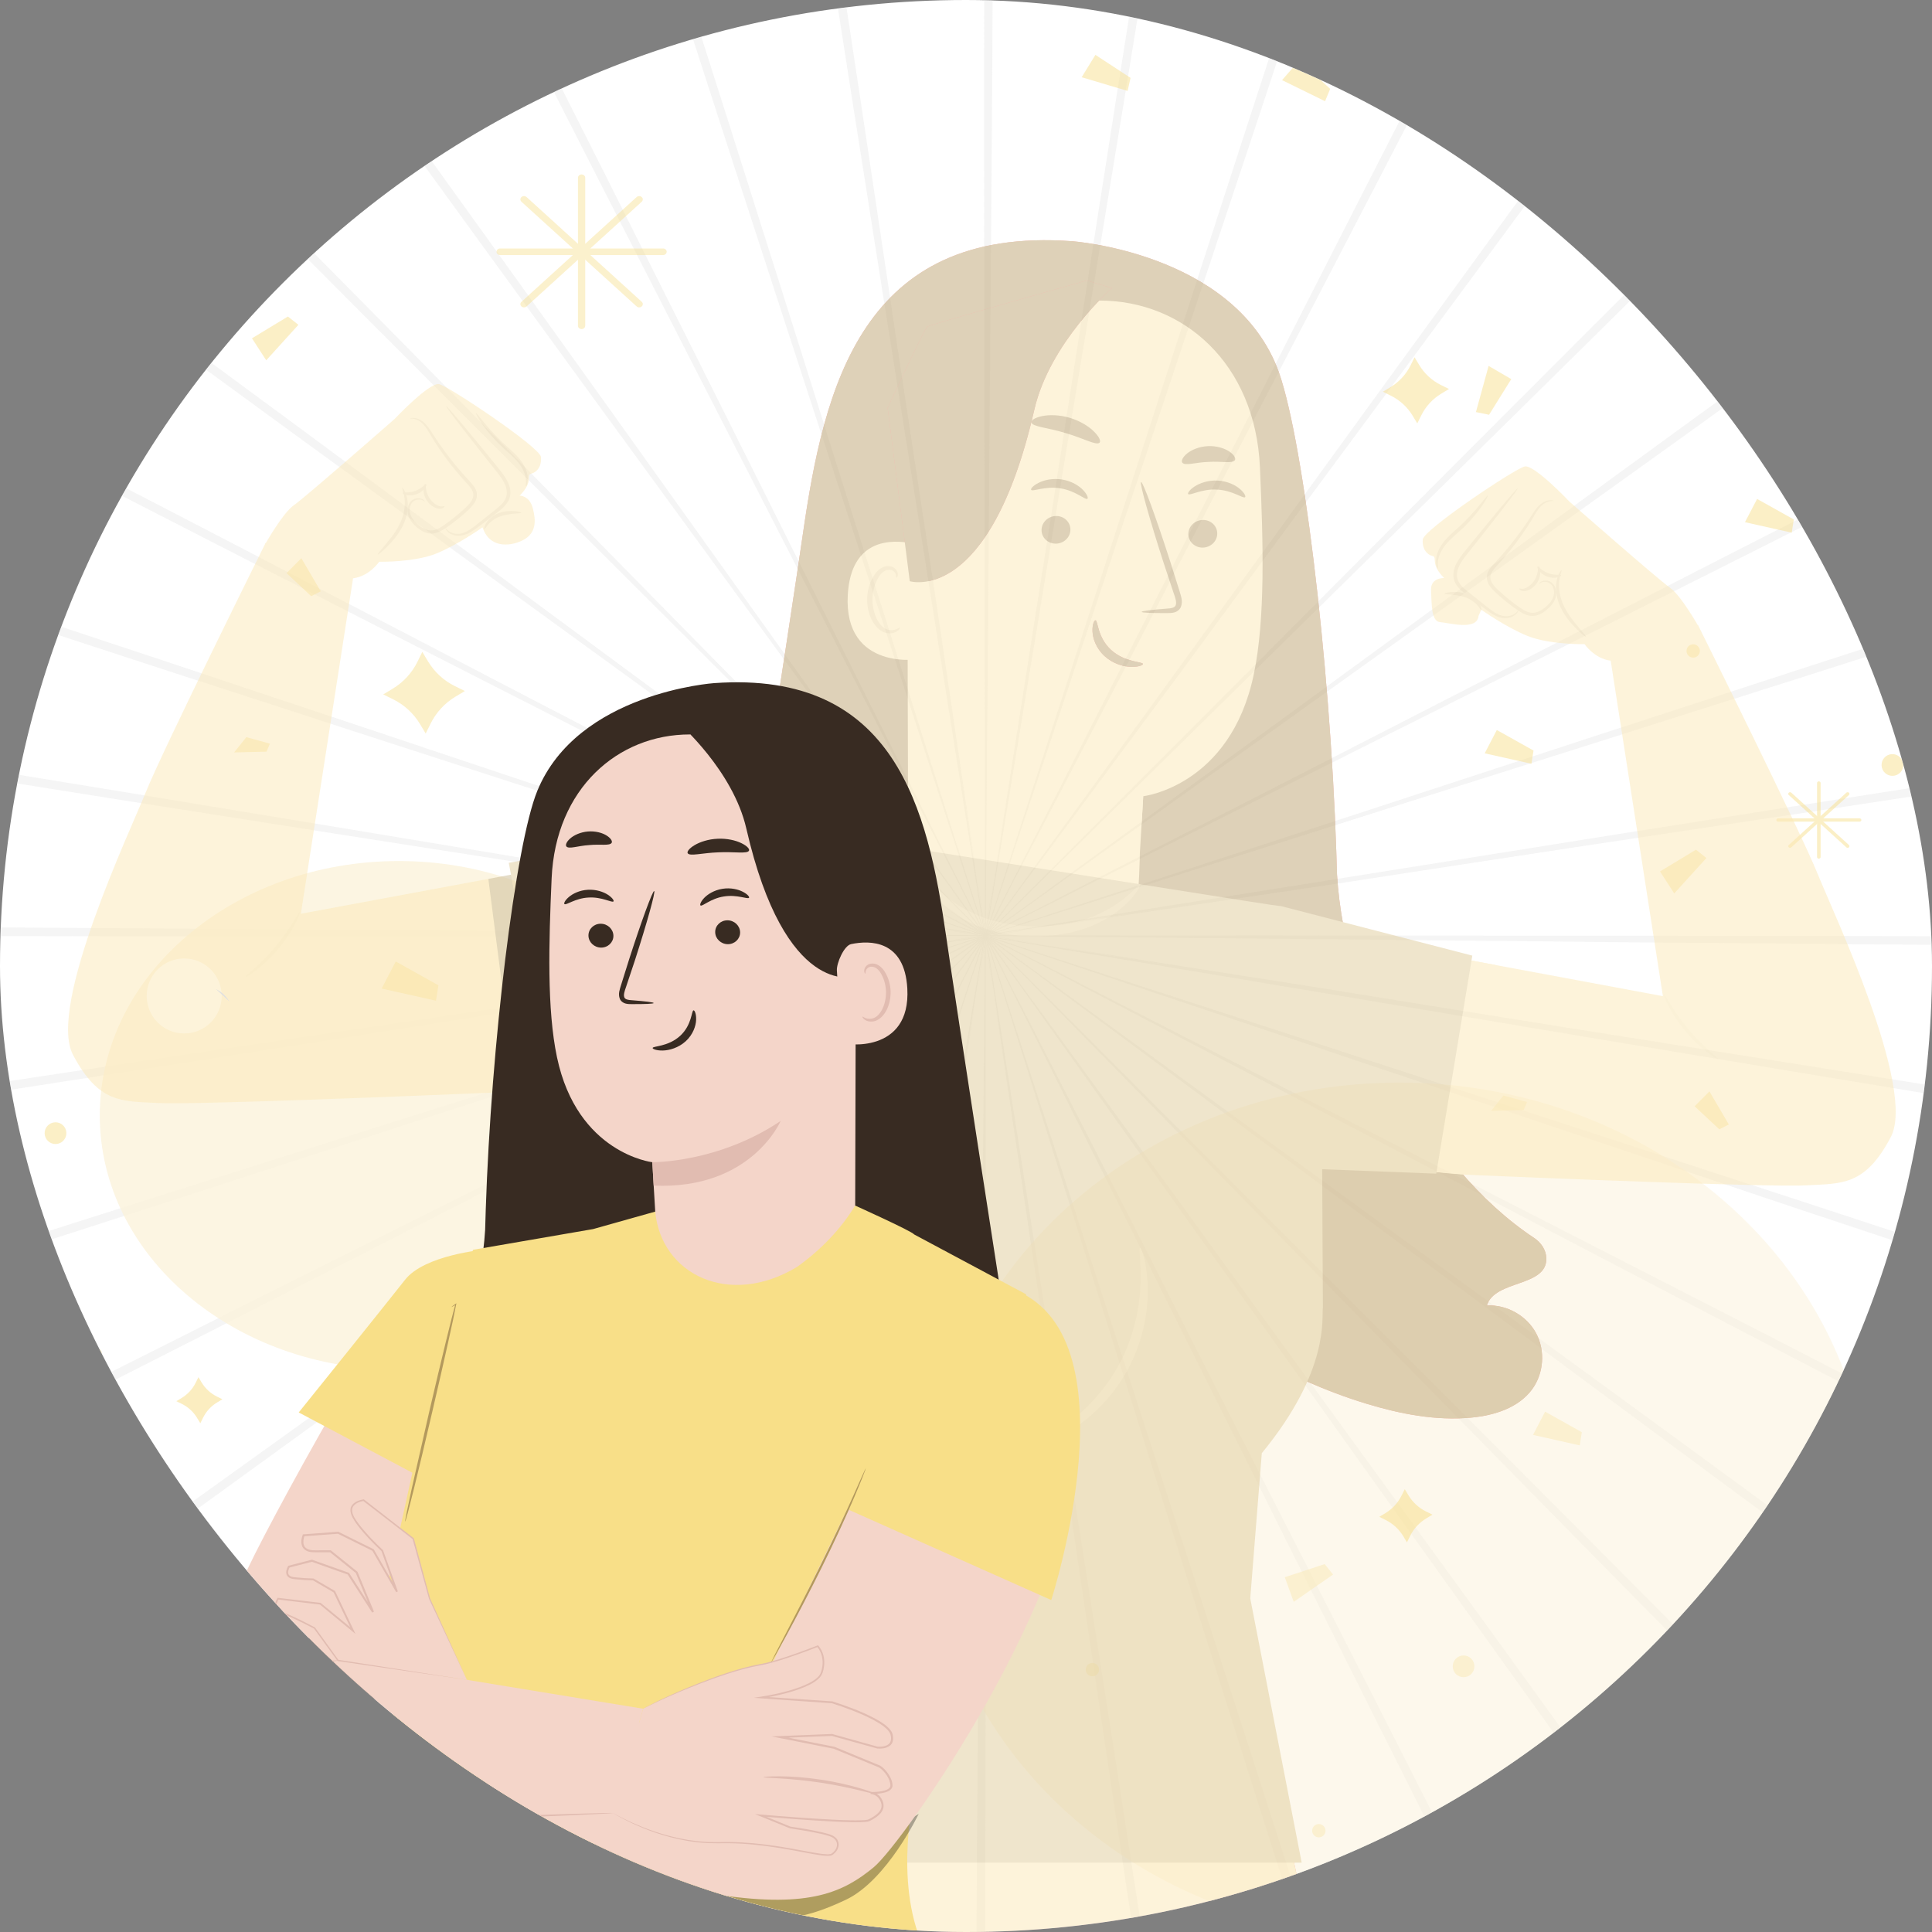 <svg width="48" height="48" viewBox="0 0 48 48" fill="none" xmlns="http://www.w3.org/2000/svg">
<rect x="0" y="0" width="48" height="48" fill="#808080" stroke="none"/>
<g clip-path="url(#clip0_1146_79586)">
<rect width="48" height="48" rx="24" fill="white"/>
<g clip-path="url(#clip1_1146_79586)">
<g opacity="0.5">
<path d="M35.183 23.358C27.766 23.287 21.053 23.222 16.187 23.176C13.76 23.164 11.795 23.154 10.43 23.148C9.754 23.149 9.229 23.15 8.865 23.151C8.69 23.153 8.555 23.156 8.458 23.156C8.366 23.159 8.319 23.161 8.319 23.164C8.319 23.167 8.366 23.17 8.458 23.173C8.555 23.175 8.69 23.178 8.865 23.183C9.228 23.187 9.754 23.194 10.43 23.202C11.794 23.21 13.759 23.22 16.186 23.233C21.052 23.236 27.765 23.241 35.183 23.245C42.598 23.244 49.312 23.254 54.172 23.29C56.602 23.308 58.569 23.331 59.929 23.357C60.608 23.37 61.136 23.384 61.494 23.398C61.851 23.412 62.039 23.426 62.039 23.439C62.039 23.452 61.851 23.464 61.493 23.475C61.135 23.485 60.607 23.493 59.928 23.5C58.568 23.512 56.602 23.515 54.171 23.507C49.311 23.494 42.597 23.435 35.183 23.358Z" fill="#EBEBEB"/>
<path d="M35.035 25.032C27.719 23.808 21.098 22.701 16.299 21.898C13.903 21.51 11.963 21.195 10.616 20.976C9.948 20.873 9.428 20.793 9.07 20.737C8.896 20.712 8.763 20.693 8.667 20.68C8.575 20.668 8.529 20.663 8.528 20.666C8.528 20.669 8.574 20.68 8.664 20.697C8.759 20.714 8.892 20.739 9.064 20.77C9.423 20.831 9.941 20.919 10.607 21.033C11.954 21.253 13.894 21.569 16.289 21.959C21.095 22.718 27.726 23.765 35.054 24.921C42.378 26.072 49.009 27.124 53.805 27.915C56.203 28.31 58.143 28.639 59.481 28.876C60.151 28.995 60.67 29.091 61.021 29.16C61.372 29.229 61.555 29.273 61.553 29.286C61.551 29.299 61.363 29.283 61.008 29.237C60.653 29.192 60.131 29.118 59.458 29.019C58.113 28.82 56.17 28.518 53.77 28.132C48.97 27.363 42.347 26.261 35.035 25.032Z" fill="#EBEBEB"/>
<path d="M34.626 26.662C27.594 24.301 21.23 22.164 16.617 20.616C14.312 19.855 12.447 19.239 11.151 18.811C10.507 18.604 10.007 18.443 9.661 18.332C9.493 18.28 9.364 18.24 9.272 18.212C9.184 18.185 9.139 18.173 9.138 18.176C9.137 18.179 9.18 18.197 9.267 18.228C9.358 18.26 9.485 18.305 9.651 18.364C9.995 18.481 10.493 18.65 11.133 18.867C12.428 19.296 14.294 19.913 16.598 20.676C21.225 22.183 27.608 24.26 34.662 26.556C41.714 28.845 48.096 30.928 52.708 32.464C55.014 33.232 56.877 33.862 58.162 34.308C58.804 34.53 59.301 34.707 59.637 34.831C59.973 34.955 60.148 35.027 60.143 35.04C60.139 35.052 59.956 35.006 59.612 34.906C59.269 34.805 58.764 34.65 58.115 34.446C56.819 34.038 54.947 33.433 52.638 32.676C48.02 31.16 41.653 29.028 34.626 26.662Z" fill="#EBEBEB"/>
<path d="M33.968 28.206C27.395 24.768 21.446 21.657 17.134 19.402C14.978 18.288 13.232 17.386 12.02 16.76C11.417 16.454 10.948 16.216 10.624 16.052C10.467 15.974 10.346 15.914 10.259 15.872C10.176 15.832 10.133 15.813 10.132 15.816C10.13 15.818 10.171 15.842 10.251 15.887C10.336 15.933 10.454 15.997 10.609 16.08C10.93 16.25 11.395 16.495 11.993 16.81C13.205 17.437 14.95 18.341 17.106 19.457C21.438 21.672 27.414 24.729 34.019 28.107C40.622 31.478 46.597 34.54 50.91 36.783C53.066 37.904 54.807 38.819 56.006 39.46C56.605 39.781 57.069 40.034 57.381 40.209C57.693 40.384 57.854 40.482 57.848 40.494C57.842 40.506 57.669 40.432 57.345 40.278C57.022 40.124 56.548 39.892 55.94 39.588C54.723 38.981 52.971 38.089 50.81 36.977C46.487 34.754 40.535 31.647 33.968 28.206Z" fill="#EBEBEB"/>
<path d="M33.074 29.628C27.119 25.204 21.73 21.202 17.823 18.301C15.868 16.863 14.284 15.699 13.185 14.891C12.638 14.495 12.211 14.186 11.917 13.973C11.774 13.872 11.664 13.794 11.585 13.739C11.509 13.687 11.47 13.661 11.468 13.664C11.466 13.666 11.502 13.696 11.575 13.752C11.651 13.811 11.758 13.893 11.898 14C12.188 14.217 12.61 14.532 13.151 14.937C14.25 15.746 15.833 16.911 17.787 18.35C21.72 21.215 27.145 25.169 33.141 29.538C39.136 33.9 44.559 37.858 48.468 40.747C50.423 42.191 51.999 43.367 53.083 44.188C53.625 44.599 54.043 44.921 54.324 45.143C54.605 45.364 54.749 45.487 54.741 45.497C54.733 45.508 54.574 45.407 54.278 45.205C53.983 45.003 53.551 44.7 52.998 44.304C51.891 43.515 50.299 42.36 48.339 40.924C44.416 38.051 39.023 34.053 33.074 29.628Z" fill="#EBEBEB"/>
<path d="M31.97 30.892C26.775 25.597 22.074 20.805 18.666 17.332C16.958 15.608 15.575 14.212 14.615 13.242C14.136 12.765 13.763 12.395 13.505 12.138C13.379 12.016 13.282 11.922 13.213 11.855C13.146 11.792 13.111 11.76 13.11 11.762C13.107 11.764 13.138 11.8 13.201 11.867C13.268 11.937 13.361 12.035 13.482 12.161C13.735 12.421 14.103 12.798 14.574 13.282C15.534 14.252 16.916 15.649 18.623 17.375C22.062 20.817 26.807 25.566 32.05 30.814C37.294 36.055 42.035 40.809 45.447 44.271C47.153 46.001 48.528 47.408 49.47 48.388C49.941 48.878 50.305 49.261 50.548 49.524C50.791 49.787 50.914 49.929 50.904 49.939C50.894 49.948 50.753 49.824 50.493 49.578C50.232 49.332 49.853 48.965 49.368 48.489C48.398 47.536 47.005 46.148 45.291 44.424C41.864 40.978 37.158 36.189 31.97 30.892Z" fill="#EBEBEB"/>
<path d="M30.683 31.97C26.375 25.931 22.476 20.467 19.651 16.505C18.232 14.536 17.082 12.942 16.284 11.835C15.885 11.29 15.574 10.865 15.36 10.572C15.255 10.431 15.174 10.323 15.116 10.246C15.059 10.173 15.03 10.137 15.027 10.139C15.025 10.14 15.05 10.18 15.102 10.256C15.157 10.335 15.233 10.447 15.333 10.591C15.543 10.887 15.848 11.316 16.238 11.867C17.035 12.975 18.183 14.57 19.601 16.54C22.463 20.475 26.411 25.904 30.773 31.904C35.139 37.897 39.083 43.33 41.915 47.281C43.331 49.256 44.47 50.859 45.248 51.974C45.638 52.531 45.937 52.966 46.136 53.263C46.336 53.56 46.435 53.721 46.424 53.729C46.413 53.737 46.292 53.592 46.073 53.309C45.854 53.026 45.537 52.604 45.132 52.058C44.321 50.967 43.161 49.378 41.737 47.409C38.888 43.472 34.984 38.009 30.683 31.97Z" fill="#EBEBEB"/>
<path d="M29.244 32.834C25.933 26.196 22.937 20.188 20.766 15.834C19.672 13.667 18.786 11.913 18.171 10.695C17.862 10.094 17.621 9.626 17.455 9.303C17.373 9.148 17.31 9.029 17.265 8.943C17.221 8.863 17.197 8.822 17.195 8.823C17.192 8.824 17.211 8.868 17.249 8.951C17.291 9.038 17.35 9.16 17.426 9.318C17.587 9.643 17.82 10.115 18.12 10.721C18.734 11.94 19.619 13.694 20.711 15.862C22.922 20.196 25.973 26.176 29.344 32.784C32.719 39.385 35.765 45.368 37.944 49.713C39.035 51.885 39.908 53.647 40.504 54.869C40.801 55.48 41.028 55.957 41.179 56.282C41.329 56.607 41.402 56.78 41.389 56.787C41.377 56.793 41.281 56.631 41.108 56.317C40.936 56.003 40.688 55.537 40.374 54.934C39.744 53.729 38.847 51.979 37.748 49.812C35.549 45.477 32.548 39.471 29.244 32.834Z" fill="#EBEBEB"/>
<path d="M27.687 33.461C25.462 26.385 23.449 19.981 21.99 15.339C21.25 13.027 20.652 11.155 20.236 9.856C20.025 9.214 19.861 8.714 19.748 8.369C19.692 8.203 19.648 8.075 19.616 7.984C19.586 7.897 19.569 7.853 19.566 7.854C19.563 7.855 19.575 7.901 19.6 7.989C19.627 8.082 19.666 8.211 19.716 8.379C19.824 8.726 19.98 9.228 20.18 9.874C20.595 11.174 21.192 13.046 21.93 15.358C23.432 19.986 25.505 26.372 27.794 33.427C30.088 40.477 32.156 46.865 33.624 51.499C34.359 53.815 34.945 55.693 35.34 56.994C35.537 57.644 35.688 58.15 35.785 58.495C35.882 58.84 35.926 59.023 35.913 59.027C35.9 59.031 35.83 58.856 35.709 58.519C35.589 58.182 35.417 57.683 35.201 57.038C34.769 55.749 34.158 53.88 33.414 51.566C31.924 46.939 29.905 40.536 27.687 33.461Z" fill="#EBEBEB"/>
<path d="M26.05 33.836C24.966 26.497 23.985 19.856 23.274 15.043C22.908 12.643 22.611 10.701 22.405 9.352C22.298 8.684 22.215 8.165 22.157 7.807C22.127 7.634 22.104 7.501 22.088 7.405C22.071 7.315 22.061 7.269 22.058 7.269C22.056 7.27 22.06 7.316 22.071 7.408C22.084 7.504 22.101 7.637 22.124 7.811C22.176 8.171 22.251 8.691 22.348 9.36C22.553 10.709 22.848 12.652 23.213 15.052C23.968 19.859 25.009 26.491 26.16 33.819C27.316 41.142 28.353 47.776 29.074 52.583C29.435 54.986 29.718 56.932 29.904 58.279C29.997 58.952 30.065 59.476 30.107 59.832C30.149 60.187 30.164 60.375 30.15 60.377C30.137 60.379 30.096 60.195 30.029 59.843C29.963 59.491 29.873 58.971 29.761 58.301C29.537 56.96 29.228 55.017 28.857 52.616C28.114 47.812 27.127 41.171 26.05 33.836Z" fill="#EBEBEB"/>
<path d="M24.375 33.949C24.441 26.532 24.502 19.819 24.546 14.953C24.556 12.526 24.564 10.561 24.57 9.196C24.568 8.52 24.567 7.995 24.566 7.631C24.563 7.456 24.561 7.321 24.56 7.224C24.558 7.132 24.555 7.085 24.552 7.085C24.55 7.085 24.547 7.132 24.544 7.224C24.541 7.321 24.538 7.456 24.534 7.631C24.53 7.994 24.523 8.52 24.515 9.196C24.509 10.56 24.5 12.525 24.488 14.953C24.488 19.819 24.488 26.532 24.488 33.949C24.493 41.364 24.487 48.078 24.454 52.938C24.438 55.368 24.416 57.335 24.391 58.695C24.379 59.374 24.365 59.902 24.351 60.26C24.337 60.618 24.323 60.806 24.31 60.806C24.297 60.806 24.284 60.618 24.274 60.26C24.264 59.902 24.255 59.374 24.248 58.695C24.235 57.335 24.231 55.368 24.237 52.938C24.247 48.077 24.302 41.363 24.375 33.949Z" fill="#EBEBEB"/>
<path d="M22.701 33.803C23.92 26.486 25.023 19.864 25.823 15.064C26.211 12.668 26.524 10.728 26.742 9.381C26.844 8.713 26.924 8.193 26.98 7.834C27.004 7.66 27.023 7.527 27.037 7.431C27.049 7.34 27.054 7.293 27.051 7.293C27.048 7.292 27.038 7.338 27.02 7.428C27.003 7.524 26.979 7.656 26.948 7.829C26.887 8.187 26.799 8.705 26.685 9.372C26.467 10.719 26.152 12.659 25.763 15.054C25.008 19.861 23.965 26.492 22.812 33.82C21.667 41.146 20.619 47.777 19.831 52.574C19.437 54.972 19.11 56.911 18.873 58.25C18.755 58.919 18.66 59.439 18.59 59.79C18.521 60.141 18.478 60.325 18.464 60.323C18.451 60.32 18.468 60.133 18.513 59.778C18.558 59.423 18.631 58.9 18.73 58.227C18.928 56.882 19.23 54.938 19.613 52.539C20.379 47.739 21.477 41.115 22.701 33.803Z" fill="#EBEBEB"/>
<path d="M21.071 33.396C23.427 26.362 25.56 19.997 27.106 15.383C27.865 13.078 28.48 11.212 28.907 9.916C29.114 9.272 29.275 8.771 29.386 8.425C29.437 8.258 29.477 8.129 29.506 8.036C29.532 7.948 29.544 7.903 29.541 7.902C29.538 7.901 29.52 7.945 29.489 8.031C29.457 8.122 29.412 8.25 29.354 8.415C29.238 8.759 29.069 9.257 28.852 9.898C28.424 11.193 27.808 13.059 27.046 15.364C25.543 19.991 23.469 26.376 21.178 33.431C18.893 40.484 16.814 46.868 15.28 51.48C14.514 53.787 13.885 55.651 13.441 56.935C13.219 57.577 13.043 58.075 12.919 58.411C12.795 58.747 12.723 58.921 12.71 58.917C12.697 58.912 12.743 58.73 12.844 58.386C12.944 58.043 13.099 57.538 13.302 56.889C13.709 55.592 14.313 53.72 15.07 51.411C16.582 46.792 18.71 40.424 21.071 33.396Z" fill="#EBEBEB"/>
<path d="M19.527 32.737C22.96 26.162 26.067 20.211 28.32 15.898C29.432 13.74 30.333 11.994 30.959 10.782C31.264 10.179 31.502 9.709 31.667 9.385C31.744 9.228 31.803 9.107 31.847 9.02C31.886 8.937 31.905 8.894 31.903 8.893C31.9 8.892 31.876 8.932 31.831 9.012C31.785 9.097 31.721 9.216 31.638 9.37C31.468 9.692 31.224 10.157 30.909 10.755C30.282 11.967 29.38 13.713 28.266 15.869C26.053 20.203 23 26.181 19.626 32.788C16.259 39.393 13.201 45.37 10.961 49.684C9.842 51.841 8.928 53.583 8.287 54.782C7.966 55.381 7.714 55.845 7.539 56.157C7.364 56.47 7.266 56.631 7.254 56.624C7.242 56.618 7.317 56.445 7.47 56.122C7.624 55.798 7.856 55.324 8.159 54.716C8.766 53.499 9.656 51.746 10.767 49.584C12.987 45.261 16.09 39.307 19.527 32.737Z" fill="#EBEBEB"/>
<path d="M18.104 31.844C22.523 25.887 26.523 20.495 29.421 16.587C30.858 14.63 32.02 13.046 32.828 11.946C33.224 11.398 33.532 10.972 33.745 10.678C33.846 10.535 33.923 10.424 33.98 10.345C34.032 10.27 34.057 10.23 34.055 10.228C34.052 10.227 34.022 10.263 33.966 10.335C33.907 10.412 33.825 10.519 33.719 10.659C33.501 10.95 33.187 11.371 32.782 11.913C31.974 13.012 30.81 14.596 29.372 16.551C26.509 20.485 22.559 25.913 18.194 31.911C13.836 37.909 9.881 43.335 6.995 47.245C5.551 49.201 4.376 50.778 3.556 51.862C3.146 52.404 2.824 52.823 2.603 53.104C2.381 53.385 2.259 53.529 2.248 53.521C2.237 53.513 2.338 53.354 2.54 53.058C2.742 52.762 3.045 52.33 3.44 51.777C4.229 50.67 5.383 49.077 6.818 47.116C9.687 43.192 13.683 37.796 18.104 31.844Z" fill="#EBEBEB"/>
<path d="M16.839 30.741C22.131 25.543 26.92 20.839 30.391 17.429C32.114 15.72 33.51 14.336 34.478 13.375C34.955 12.896 35.325 12.522 35.581 12.265C35.704 12.139 35.797 12.042 35.865 11.973C35.928 11.906 35.96 11.871 35.958 11.869C35.955 11.867 35.92 11.898 35.853 11.961C35.783 12.028 35.685 12.121 35.558 12.242C35.298 12.496 34.922 12.863 34.438 13.335C33.469 14.296 32.073 15.678 30.349 17.386C26.908 20.827 22.162 25.575 16.918 30.821C11.68 36.068 6.929 40.812 3.469 44.227C1.739 45.934 0.334 47.309 -0.646 48.252C-1.135 48.724 -1.518 49.087 -1.781 49.331C-2.043 49.574 -2.186 49.697 -2.196 49.688C-2.205 49.678 -2.081 49.536 -1.835 49.276C-1.59 49.015 -1.223 48.636 -0.747 48.15C0.205 47.179 1.593 45.785 3.315 44.071C6.759 40.642 11.546 35.933 16.839 30.741Z" fill="#EBEBEB"/>
<path d="M15.76 29.455C21.797 25.144 27.259 21.241 31.219 18.413C33.187 16.993 34.78 15.843 35.887 15.044C36.432 14.645 36.856 14.334 37.149 14.119C37.289 14.014 37.397 13.933 37.474 13.875C37.547 13.819 37.584 13.789 37.582 13.787C37.58 13.784 37.54 13.809 37.464 13.861C37.385 13.916 37.274 13.993 37.13 14.092C36.833 14.303 36.404 14.607 35.853 14.998C34.746 15.796 33.152 16.945 31.183 18.364C27.25 21.228 21.823 25.18 15.826 29.546C9.836 33.915 4.405 37.863 0.456 40.697C-1.518 42.115 -3.12 43.255 -4.235 44.034C-4.792 44.424 -5.226 44.724 -5.524 44.923C-5.821 45.123 -5.981 45.222 -5.989 45.211C-5.997 45.2 -5.852 45.079 -5.569 44.86C-5.286 44.641 -4.864 44.323 -4.319 43.917C-3.228 43.107 -1.64 41.945 0.328 40.52C4.264 37.667 9.724 33.76 15.76 29.455Z" fill="#EBEBEB"/>
<path d="M14.895 28.016C21.531 24.702 27.537 21.702 31.89 19.527C34.056 18.432 35.809 17.545 37.027 16.93C37.628 16.62 38.096 16.38 38.419 16.213C38.574 16.131 38.693 16.067 38.778 16.022C38.859 15.978 38.9 15.955 38.898 15.952C38.897 15.949 38.854 15.968 38.771 16.007C38.684 16.048 38.562 16.107 38.404 16.183C38.079 16.344 37.607 16.578 37.001 16.878C35.783 17.493 34.029 18.379 31.862 19.472C27.529 21.687 21.551 24.741 14.945 28.116C8.346 31.495 2.365 34.546 -1.979 36.728C-4.15 37.819 -5.912 38.694 -7.134 39.29C-7.745 39.588 -8.221 39.816 -8.546 39.966C-8.871 40.116 -9.044 40.189 -9.051 40.177C-9.057 40.165 -8.895 40.068 -8.581 39.896C-8.268 39.724 -7.801 39.475 -7.199 39.16C-5.995 38.53 -4.245 37.631 -2.078 36.531C2.256 34.329 8.26 31.324 14.895 28.016Z" fill="#EBEBEB"/>
<path d="M14.267 26.46C21.342 24.231 27.745 22.213 32.386 20.751C34.697 20.01 36.568 19.41 37.867 18.994C38.51 18.783 39.009 18.618 39.354 18.505C39.52 18.448 39.648 18.404 39.739 18.373C39.826 18.343 39.87 18.326 39.869 18.323C39.868 18.32 39.822 18.331 39.734 18.357C39.641 18.384 39.512 18.423 39.344 18.473C38.997 18.581 38.495 18.738 37.85 18.939C36.55 19.354 34.678 19.952 32.367 20.692C27.739 22.197 21.355 24.273 14.301 26.567C7.252 28.866 0.866 30.937 -3.767 32.409C-6.083 33.145 -7.96 33.732 -9.26 34.128C-9.911 34.326 -10.417 34.476 -10.761 34.573C-11.106 34.671 -11.289 34.715 -11.293 34.702C-11.297 34.689 -11.122 34.619 -10.785 34.498C-10.448 34.377 -9.949 34.206 -9.304 33.989C-8.016 33.556 -6.147 32.944 -3.833 32.198C0.792 30.705 7.194 28.682 14.267 26.46Z" fill="#EBEBEB"/>
<path d="M-12.114 28.82C-11.762 28.753 -11.242 28.662 -10.572 28.55C-9.231 28.325 -7.289 28.014 -4.888 27.642C-0.084 26.896 6.556 25.905 13.891 24.823C21.229 23.735 27.869 22.75 32.682 22.036C35.081 21.668 37.023 21.37 38.372 21.163C39.04 21.055 39.559 20.972 39.918 20.914C40.091 20.884 40.224 20.861 40.319 20.844C40.409 20.828 40.455 20.818 40.455 20.815C40.455 20.812 40.408 20.816 40.317 20.828C40.221 20.84 40.087 20.858 39.913 20.881C39.554 20.933 39.033 21.009 38.364 21.106C37.016 21.312 35.073 21.608 32.674 21.975C27.867 22.733 21.235 23.778 13.908 24.934C6.585 26.094 -0.048 27.135 -4.854 27.859C-7.257 28.222 -9.204 28.506 -10.55 28.692C-11.224 28.786 -11.747 28.854 -12.103 28.896" fill="#EBEBEB"/>
<path d="M-12.534 23.063C-12.176 23.052 -11.648 23.044 -10.968 23.036C-9.609 23.023 -7.642 23.017 -5.212 23.021C-0.352 23.029 6.363 23.08 13.777 23.148C21.194 23.21 27.907 23.266 32.773 23.307C35.2 23.316 37.165 23.323 38.529 23.328C39.205 23.325 39.731 23.323 40.095 23.322C40.27 23.319 40.405 23.317 40.502 23.316C40.593 23.313 40.641 23.311 40.641 23.308C40.641 23.305 40.593 23.302 40.502 23.299C40.405 23.297 40.27 23.294 40.095 23.29C39.732 23.286 39.205 23.28 38.53 23.272C37.165 23.266 35.2 23.258 32.773 23.248C27.907 23.251 21.194 23.255 13.777 23.26C6.362 23.269 -0.352 23.268 -5.212 23.238C-7.643 23.224 -9.609 23.203 -10.969 23.179C-11.648 23.166 -12.176 23.153 -12.534 23.14" fill="#EBEBEB"/>
<path d="M13.923 21.474C21.24 22.688 27.863 23.787 32.663 24.584C35.059 24.97 36.999 25.282 38.347 25.498C39.015 25.6 39.535 25.68 39.894 25.736C40.068 25.76 40.201 25.779 40.297 25.792C40.388 25.804 40.435 25.809 40.435 25.806C40.435 25.803 40.39 25.793 40.3 25.776C40.204 25.758 40.072 25.734 39.899 25.703C39.541 25.643 39.022 25.555 38.356 25.442C37.009 25.224 35.069 24.911 32.673 24.523C27.866 23.77 21.234 22.732 13.905 21.584C6.579 20.443 -0.053 19.4 -4.85 18.615C-7.249 18.223 -9.188 17.896 -10.527 17.661C-11.197 17.543 -11.716 17.448 -12.067 17.379C-12.419 17.31 -12.602 17.267 -12.6 17.253C-12.597 17.24 -12.41 17.257 -12.055 17.302C-11.7 17.347 -11.177 17.42 -10.504 17.518C-9.159 17.716 -7.215 18.016 -4.815 18.397C-0.015 19.16 6.609 20.254 13.923 21.474Z" fill="#EBEBEB"/>
<path d="M14.328 19.843C21.363 22.196 27.73 24.324 32.344 25.867C34.65 26.625 36.517 27.238 37.813 27.664C38.457 27.871 38.958 28.031 39.304 28.142C39.471 28.194 39.6 28.233 39.693 28.262C39.781 28.288 39.827 28.3 39.828 28.297C39.829 28.294 39.785 28.276 39.699 28.245C39.608 28.213 39.48 28.168 39.315 28.11C38.971 27.994 38.473 27.825 37.832 27.609C36.536 27.182 34.67 26.567 32.365 25.807C27.736 24.307 21.35 22.237 14.293 19.95C7.238 17.67 0.853 15.595 -3.76 14.064C-6.067 13.3 -7.932 12.672 -9.216 12.228C-9.859 12.007 -10.357 11.831 -10.693 11.707C-11.029 11.584 -11.203 11.512 -11.199 11.499C-11.195 11.486 -11.012 11.532 -10.668 11.632C-10.325 11.732 -9.82 11.887 -9.171 12.09C-7.874 12.496 -6.001 13.099 -3.692 13.854C0.929 15.363 7.298 17.487 14.328 19.843Z" fill="#EBEBEB"/>
<path d="M14.986 18.299C21.564 21.728 27.516 24.831 31.831 27.081C33.989 28.192 35.736 29.092 36.949 29.717C37.552 30.023 38.022 30.26 38.346 30.424C38.503 30.501 38.624 30.561 38.711 30.604C38.794 30.643 38.837 30.662 38.838 30.66C38.839 30.657 38.799 30.633 38.719 30.588C38.634 30.543 38.515 30.478 38.361 30.395C38.039 30.226 37.574 29.981 36.975 29.667C35.763 29.041 34.016 28.14 31.859 27.027C27.525 24.817 21.544 21.768 14.935 18.398C8.327 15.035 2.348 11.98 -1.967 9.744C-4.125 8.625 -5.867 7.712 -7.066 7.072C-7.665 6.752 -8.129 6.5 -8.442 6.326C-8.754 6.151 -8.915 6.053 -8.909 6.041C-8.903 6.029 -8.73 6.104 -8.406 6.257C-8.082 6.41 -7.608 6.642 -7 6.945C-5.783 7.551 -4.029 8.44 -1.866 9.55C2.459 11.767 8.415 14.866 14.986 18.299Z" fill="#EBEBEB"/>
<path d="M15.877 16.876C21.838 21.291 27.233 25.287 31.142 28.183C33.1 29.619 34.684 30.78 35.785 31.587C36.333 31.983 36.76 32.291 37.054 32.504C37.197 32.604 37.308 32.682 37.387 32.738C37.462 32.79 37.502 32.815 37.504 32.813C37.505 32.811 37.469 32.78 37.397 32.724C37.32 32.665 37.213 32.583 37.073 32.477C36.782 32.26 36.361 31.945 35.819 31.541C34.719 30.734 33.135 29.571 31.178 28.134C27.242 25.274 21.812 21.327 15.811 16.966C9.81 12.612 4.382 8.66 0.469 5.776C-1.487 4.335 -3.065 3.16 -4.15 2.341C-4.692 1.931 -5.111 1.61 -5.392 1.388C-5.674 1.167 -5.817 1.045 -5.809 1.034C-5.801 1.023 -5.642 1.124 -5.346 1.326C-5.051 1.528 -4.618 1.831 -4.064 2.225C-2.957 3.013 -1.363 4.166 0.599 5.6C4.525 8.466 9.923 12.458 15.877 16.876Z" fill="#EBEBEB"/>
<path d="M16.98 15.61C22.182 20.899 26.889 25.684 30.301 29.154C32.011 30.876 33.396 32.27 34.357 33.238C34.837 33.714 35.211 34.085 35.468 34.341C35.594 34.463 35.691 34.557 35.761 34.624C35.827 34.688 35.862 34.719 35.864 34.717C35.867 34.715 35.835 34.68 35.773 34.612C35.706 34.543 35.613 34.445 35.491 34.318C35.238 34.059 34.87 33.682 34.398 33.199C33.437 32.23 32.053 30.835 30.344 29.111C26.901 25.673 22.15 20.93 16.901 15.689C11.65 10.454 6.903 5.706 3.486 2.248C1.778 0.52 0.402 -0.885 -0.542 -1.864C-1.014 -2.353 -1.378 -2.735 -1.621 -2.998C-1.865 -3.26 -1.988 -3.403 -1.978 -3.412C-1.968 -3.422 -1.827 -3.298 -1.566 -3.052C-1.305 -2.807 -0.926 -2.44 -0.44 -1.965C0.532 -1.014 1.926 0.373 3.642 2.095C7.074 5.536 11.786 10.32 16.98 15.61Z" fill="#EBEBEB"/>
<path d="M18.266 14.53C22.581 20.564 26.487 26.024 29.317 29.981C30.739 31.948 31.89 33.541 32.689 34.647C33.089 35.192 33.401 35.616 33.616 35.909C33.721 36.049 33.802 36.157 33.861 36.234C33.916 36.307 33.946 36.343 33.949 36.342C33.951 36.34 33.926 36.3 33.874 36.224C33.819 36.145 33.742 36.034 33.642 35.89C33.432 35.594 33.127 35.165 32.736 34.614C31.937 33.507 30.787 31.914 29.367 29.946C26.5 26.014 22.545 20.59 18.175 14.596C13.802 8.608 9.851 3.18 7.014 -0.767C5.596 -2.74 4.455 -4.342 3.675 -5.456C3.284 -6.012 2.985 -6.447 2.785 -6.744C2.585 -7.041 2.486 -7.201 2.497 -7.209C2.508 -7.217 2.628 -7.072 2.848 -6.79C3.068 -6.507 3.385 -6.085 3.791 -5.54C4.603 -4.449 5.765 -2.863 7.192 -0.895C10.047 3.039 13.957 8.496 18.266 14.53Z" fill="#EBEBEB"/>
<path d="M19.703 13.665C23.022 20.299 26.026 26.302 28.203 30.654C29.3 32.819 30.187 34.572 30.804 35.789C31.114 36.39 31.355 36.858 31.522 37.18C31.604 37.335 31.667 37.455 31.713 37.54C31.757 37.62 31.78 37.661 31.783 37.66C31.786 37.659 31.767 37.615 31.728 37.532C31.686 37.445 31.628 37.324 31.551 37.166C31.39 36.84 31.156 36.369 30.856 35.764C30.24 34.546 29.353 32.792 28.258 30.626C26.041 26.295 22.983 20.319 19.604 13.716C16.221 7.118 13.166 1.139 10.981 -3.203C9.889 -5.374 9.012 -7.135 8.416 -8.356C8.118 -8.967 7.889 -9.443 7.739 -9.768C7.589 -10.093 7.516 -10.267 7.528 -10.273C7.54 -10.279 7.637 -10.117 7.809 -9.804C7.981 -9.49 8.23 -9.024 8.545 -8.422C9.177 -7.218 10.076 -5.468 11.178 -3.303C13.382 1.029 16.391 7.032 19.703 13.665Z" fill="#EBEBEB"/>
<path d="M21.26 13.036C23.494 20.109 25.515 26.511 26.981 31.15C27.723 33.461 28.324 35.332 28.742 36.631C28.953 37.273 29.118 37.773 29.231 38.118C29.288 38.284 29.332 38.412 29.363 38.503C29.394 38.59 29.411 38.633 29.414 38.632C29.417 38.632 29.405 38.586 29.38 38.498C29.352 38.405 29.313 38.276 29.263 38.108C29.154 37.761 28.998 37.259 28.796 36.613C28.38 35.314 27.78 33.443 27.04 31.131C25.532 26.505 23.452 20.122 21.153 13.07C18.85 6.022 16.774 -0.363 15.3 -4.995C14.562 -7.31 13.974 -9.187 13.577 -10.488C13.379 -11.138 13.228 -11.644 13.13 -11.988C13.033 -12.332 12.988 -12.516 13.001 -12.52C13.014 -12.524 13.084 -12.349 13.205 -12.012C13.326 -11.675 13.498 -11.176 13.715 -10.532C14.149 -9.243 14.762 -7.374 15.51 -5.062C17.006 -0.437 19.033 5.964 21.26 13.036Z" fill="#EBEBEB"/>
<path d="M22.897 12.659C23.99 19.996 24.979 26.636 25.696 31.448C26.066 33.848 26.365 35.789 26.573 37.138C26.681 37.805 26.765 38.325 26.823 38.684C26.852 38.856 26.875 38.989 26.892 39.084C26.909 39.175 26.919 39.22 26.922 39.22C26.925 39.22 26.921 39.173 26.91 39.082C26.897 38.986 26.879 38.852 26.855 38.679C26.803 38.319 26.727 37.799 26.63 37.13C26.423 35.781 26.125 33.839 25.757 31.44C24.996 26.634 23.947 20.003 22.786 12.676C21.621 5.354 20.576 -1.278 19.849 -6.084C19.485 -8.487 19.199 -10.433 19.012 -11.78C18.918 -12.453 18.849 -12.976 18.807 -13.332C18.765 -13.687 18.749 -13.875 18.762 -13.877C18.776 -13.879 18.818 -13.695 18.884 -13.344C18.95 -12.992 19.042 -12.472 19.154 -11.801C19.38 -10.461 19.692 -8.519 20.066 -6.117C20.815 -1.315 21.81 5.325 22.897 12.659Z" fill="#EBEBEB"/>
<path d="M24.571 12.543C24.514 19.961 24.462 26.673 24.424 31.539C24.417 33.966 24.411 35.931 24.407 37.296C24.41 37.972 24.412 38.498 24.414 38.861C24.417 39.036 24.419 39.172 24.42 39.268C24.422 39.36 24.425 39.407 24.428 39.407C24.431 39.407 24.434 39.36 24.437 39.268C24.439 39.172 24.442 39.037 24.446 38.861C24.45 38.498 24.455 37.972 24.463 37.296C24.468 35.931 24.474 33.967 24.483 31.539C24.477 26.673 24.469 19.96 24.46 12.543C24.445 5.128 24.442 -1.586 24.469 -6.446C24.482 -8.876 24.501 -10.843 24.525 -12.203C24.537 -12.882 24.549 -13.41 24.563 -13.768C24.576 -14.126 24.59 -14.314 24.603 -14.314C24.617 -14.314 24.629 -14.126 24.64 -13.768C24.651 -13.41 24.661 -12.882 24.668 -12.203C24.682 -10.843 24.689 -8.876 24.686 -6.446C24.681 -1.585 24.634 5.129 24.571 12.543Z" fill="#EBEBEB"/>
<path d="M26.246 12.688C25.036 20.006 23.941 26.629 23.148 31.43C22.764 33.827 22.453 35.767 22.237 37.114C22.135 37.783 22.055 38.303 22.001 38.661C21.976 38.835 21.958 38.968 21.944 39.064C21.932 39.156 21.927 39.202 21.931 39.203C21.934 39.203 21.944 39.157 21.961 39.067C21.979 38.972 22.003 38.839 22.034 38.667C22.094 38.308 22.182 37.79 22.294 37.123C22.511 35.776 22.823 33.836 23.209 31.439C23.959 26.632 24.992 19.999 26.136 12.67C27.272 5.343 28.311 -1.29 29.093 -6.087C29.483 -8.486 29.808 -10.426 30.044 -11.765C30.161 -12.434 30.256 -12.954 30.324 -13.305C30.393 -13.656 30.436 -13.84 30.45 -13.838C30.463 -13.836 30.447 -13.648 30.402 -13.293C30.357 -12.938 30.284 -12.415 30.186 -11.742C29.99 -10.397 29.691 -8.453 29.311 -6.052C28.55 -1.252 27.46 5.374 26.246 12.688Z" fill="#EBEBEB"/>
<path d="M27.876 13.093C25.529 20.13 23.404 26.497 21.864 31.113C21.108 33.42 20.495 35.287 20.07 36.583C19.864 37.227 19.704 37.728 19.593 38.074C19.542 38.242 19.502 38.371 19.474 38.464C19.448 38.552 19.436 38.597 19.439 38.598C19.442 38.599 19.459 38.556 19.49 38.469C19.522 38.378 19.567 38.251 19.625 38.085C19.741 37.741 19.909 37.243 20.125 36.602C20.552 35.306 21.166 33.44 21.924 31.134C23.421 26.504 25.487 20.117 27.769 13.059C30.045 6.001 32.116 -0.385 33.643 -5C34.406 -7.308 35.033 -9.172 35.475 -10.457C35.697 -11.1 35.872 -11.598 35.996 -11.934C36.119 -12.27 36.19 -12.444 36.204 -12.44C36.217 -12.436 36.171 -12.253 36.071 -11.909C35.971 -11.565 35.817 -11.06 35.614 -10.412C35.209 -9.114 34.608 -7.241 33.854 -4.931C32.348 -0.309 30.228 6.061 27.876 13.093Z" fill="#EBEBEB"/>
<path d="M29.421 13.749C25.996 20.329 22.896 26.284 20.65 30.6C19.54 32.759 18.641 34.506 18.017 35.719C17.712 36.323 17.475 36.792 17.311 37.117C17.234 37.274 17.175 37.395 17.132 37.482C17.093 37.565 17.074 37.608 17.076 37.609C17.079 37.611 17.103 37.57 17.148 37.49C17.193 37.405 17.258 37.286 17.341 37.132C17.51 36.81 17.754 36.344 18.068 35.745C18.693 34.532 19.593 32.786 20.705 30.628C22.912 26.291 25.957 20.309 29.323 13.699C32.681 7.088 35.731 1.108 37.966 -3.209C39.083 -5.368 39.994 -7.11 40.634 -8.31C40.953 -8.91 41.205 -9.374 41.38 -9.686C41.554 -9.999 41.652 -10.16 41.664 -10.154C41.676 -10.148 41.602 -9.975 41.449 -9.651C41.296 -9.327 41.064 -8.852 40.762 -8.244C40.157 -7.027 39.268 -5.272 38.16 -3.108C35.945 1.217 32.849 7.175 29.421 13.749Z" fill="#EBEBEB"/>
<path d="M30.845 14.64C26.433 20.604 22.441 26 19.547 29.912C18.113 31.871 16.952 33.456 16.146 34.557C15.75 35.105 15.443 35.532 15.23 35.827C15.13 35.97 15.052 36.08 14.996 36.16C14.944 36.235 14.919 36.275 14.921 36.276C14.923 36.278 14.954 36.242 15.01 36.17C15.069 36.093 15.15 35.985 15.257 35.846C15.474 35.555 15.788 35.133 16.192 34.591C16.998 33.49 18.161 31.906 19.596 29.948C22.454 26.011 26.397 20.578 30.754 14.574C35.105 8.57 39.053 3.14 41.934 -0.775C43.375 -2.732 44.548 -4.311 45.367 -5.396C45.777 -5.939 46.098 -6.358 46.319 -6.639C46.541 -6.92 46.662 -7.064 46.673 -7.056C46.684 -7.048 46.584 -6.889 46.382 -6.593C46.181 -6.297 45.878 -5.865 45.484 -5.311C44.696 -4.203 43.544 -2.609 42.112 -0.645C39.247 3.282 35.259 8.683 30.845 14.64Z" fill="#EBEBEB"/>
<path d="M32.111 15.741C26.826 20.946 22.043 25.656 18.576 29.071C16.855 30.782 15.462 32.168 14.494 33.13C14.018 33.61 13.648 33.984 13.392 34.242C13.271 34.368 13.176 34.465 13.109 34.534C13.046 34.601 13.014 34.636 13.017 34.638C13.019 34.64 13.054 34.609 13.121 34.546C13.191 34.48 13.289 34.386 13.415 34.265C13.675 34.011 14.051 33.643 14.534 33.17C15.502 32.209 16.897 30.824 18.619 29.114C22.055 25.668 26.795 20.915 32.033 15.662C37.264 10.408 42.009 5.658 45.464 2.24C47.192 0.53 48.596 -0.847 49.574 -1.792C50.063 -2.264 50.445 -2.628 50.708 -2.872C50.97 -3.115 51.113 -3.238 51.123 -3.229C51.132 -3.219 51.008 -3.077 50.763 -2.816C50.518 -2.556 50.151 -2.176 49.676 -1.69C48.725 -0.718 47.339 0.678 45.619 2.395C42.178 5.828 37.398 10.543 32.111 15.741Z" fill="#EBEBEB"/>
<path d="M33.192 17.026C27.162 21.346 21.704 25.255 17.748 28.087C15.782 29.511 14.19 30.663 13.085 31.463C12.54 31.863 12.116 32.175 11.824 32.39C11.684 32.495 11.575 32.576 11.498 32.635C11.426 32.691 11.389 32.72 11.391 32.723C11.392 32.725 11.432 32.7 11.508 32.648C11.588 32.593 11.698 32.516 11.842 32.416C12.138 32.206 12.567 31.901 13.118 31.509C14.223 30.71 15.816 29.559 17.784 28.137C21.714 25.268 27.136 21.31 33.127 16.936C39.111 12.559 44.537 8.604 48.482 5.765C50.455 4.345 52.056 3.203 53.169 2.422C53.725 2.032 54.16 1.732 54.457 1.532C54.754 1.332 54.914 1.233 54.922 1.244C54.93 1.255 54.785 1.375 54.502 1.595C54.219 1.815 53.798 2.133 53.253 2.539C52.163 3.352 50.577 4.515 48.611 5.943C44.679 8.8 39.223 12.714 33.192 17.026Z" fill="#EBEBEB"/>
<path d="M34.058 18.464C27.426 21.787 21.425 24.795 17.074 26.975C14.91 28.073 13.158 28.962 11.941 29.579C11.34 29.889 10.873 30.131 10.55 30.298C10.395 30.38 10.276 30.444 10.19 30.489C10.11 30.533 10.069 30.556 10.07 30.559C10.072 30.562 10.115 30.543 10.198 30.504C10.285 30.462 10.407 30.403 10.565 30.327C10.89 30.165 11.361 29.931 11.966 29.63C13.184 29.014 14.937 28.126 17.102 27.03C21.433 24.81 27.406 21.748 34.007 18.364C40.602 14.977 46.58 11.919 50.92 9.731C53.09 8.637 54.85 7.76 56.072 7.162C56.682 6.864 57.158 6.635 57.483 6.484C57.808 6.333 57.981 6.26 57.987 6.272C57.993 6.284 57.832 6.381 57.518 6.554C57.204 6.727 56.738 6.975 56.137 7.291C54.933 7.923 53.185 8.824 51.019 9.927C46.69 12.135 40.689 15.148 34.058 18.464Z" fill="#EBEBEB"/>
<path d="M34.689 20.02C27.617 22.258 21.217 24.284 16.578 25.752C14.267 26.496 12.397 27.098 11.098 27.516C10.456 27.728 9.957 27.893 9.612 28.008C9.446 28.064 9.319 28.108 9.227 28.14C9.141 28.17 9.097 28.188 9.098 28.19C9.099 28.193 9.144 28.181 9.232 28.156C9.325 28.128 9.454 28.089 9.622 28.039C9.969 27.931 10.471 27.774 11.116 27.572C12.415 27.154 14.286 26.553 16.597 25.812C21.222 24.301 27.603 22.216 34.655 19.913C41.7 17.605 48.084 15.525 52.715 14.048C55.03 13.309 56.907 12.719 58.207 12.322C58.857 12.123 59.363 11.972 59.707 11.874C60.051 11.776 60.235 11.732 60.239 11.744C60.243 11.757 60.068 11.828 59.731 11.949C59.394 12.07 58.895 12.243 58.251 12.46C56.963 12.895 55.095 13.509 52.783 14.258C48.159 15.757 41.759 17.788 34.689 20.02Z" fill="#EBEBEB"/>
<path d="M35.066 21.656C27.73 22.754 21.091 23.747 16.279 24.468C13.88 24.839 11.938 25.139 10.59 25.348C9.922 25.456 9.403 25.54 9.045 25.598C8.872 25.628 8.739 25.652 8.644 25.668C8.554 25.685 8.507 25.695 8.508 25.698C8.508 25.701 8.555 25.696 8.646 25.685C8.742 25.672 8.876 25.655 9.05 25.631C9.409 25.579 9.93 25.502 10.598 25.404C11.947 25.197 13.889 24.898 16.288 24.528C21.094 23.764 27.723 22.71 35.049 21.545C42.37 20.375 49.002 19.326 53.807 18.596C56.21 18.23 58.156 17.943 59.502 17.755C60.176 17.661 60.699 17.591 61.054 17.549C61.41 17.507 61.598 17.491 61.6 17.505C61.602 17.518 61.418 17.56 61.066 17.627C60.715 17.693 60.195 17.785 59.525 17.898C58.184 18.125 56.242 18.438 53.841 18.813C49.039 19.565 42.399 20.564 35.066 21.656Z" fill="#EBEBEB"/>
</g>
<path d="M16.237 19.612C16.263 19.605 17.911 19.437 17.911 19.437C17.911 19.437 17.757 20.136 17.145 20.2C16.532 20.265 16.237 19.612 16.237 19.612Z" fill="#D44F43"/>
<path d="M16.565 19.756C16.617 19.782 17.475 19.7 17.591 19.654C17.642 19.634 17.641 19.562 17.655 19.463C17.328 19.496 16.77 19.554 16.46 19.587C16.488 19.651 16.533 19.74 16.565 19.756Z" fill="white"/>
<path d="M17.145 20.2C17.339 20.18 17.488 20.096 17.6 19.989C17.196 19.854 16.866 20.017 16.759 20.142C16.869 20.19 16.998 20.216 17.145 20.2Z" fill="#E46F60"/>
<path opacity="0.81" d="M9.909 34.03C14.013 34.03 17.34 31.201 17.34 27.711C17.34 24.221 14.013 21.392 9.909 21.392C5.805 21.392 2.479 24.221 2.479 27.711C2.479 31.201 5.805 34.03 9.909 34.03Z" fill="#FCF3DB"/>
<g opacity="0.5">
<path d="M27.134 41.315C27.226 41.312 27.303 41.383 27.307 41.475C27.31 41.566 27.239 41.644 27.147 41.647C27.056 41.651 26.978 41.579 26.975 41.488C26.971 41.396 27.043 41.319 27.134 41.315Z" fill="#F7DF8E"/>
<path d="M36.362 41.67C36.511 41.67 36.632 41.549 36.632 41.4C36.632 41.25 36.511 41.129 36.362 41.129C36.213 41.129 36.092 41.25 36.092 41.4C36.092 41.549 36.213 41.67 36.362 41.67Z" fill="#F7DF8E"/>
<path d="M36.984 9.091L36.669 10.238L36.995 10.305L37.547 9.419L36.984 9.091Z" fill="#F7DF8E"/>
<path d="M31.852 1.991L32.921 2.515L33.048 2.208L32.281 1.499L31.852 1.991Z" fill="#F7DF8E"/>
<path d="M36.887 18.716L38.048 18.976L38.1 18.647L37.188 18.137L36.887 18.716Z" fill="#F7DF8E"/>
<path d="M38.041 1.669L38.846 1.65L38.932 1.452L38.345 1.289L38.041 1.669Z" fill="#F7DF8E"/>
<path d="M32.772 45.649C32.864 45.646 32.935 45.569 32.932 45.477C32.928 45.385 32.851 45.314 32.759 45.317C32.668 45.321 32.596 45.398 32.6 45.49C32.603 45.581 32.681 45.653 32.772 45.649Z" fill="#F7DF8E"/>
<path d="M26.874 1.919L28.015 2.259L28.089 1.935L27.215 1.363L26.874 1.919Z" fill="#F7DF8E"/>
<path d="M32.142 39.798L33.12 39.119L32.912 38.859L31.92 39.185L32.142 39.798Z" fill="#F7DF8E"/>
<path d="M16.413 33.257L17.482 33.782L17.609 33.474L16.841 32.765L16.413 33.257Z" fill="#F7DF8E"/>
<path d="M38.087 35.65L39.249 35.911L39.3 35.582L38.388 35.072L38.087 35.65Z" fill="#F7DF8E"/>
<path d="M37.048 27.598L37.853 27.579L37.939 27.38L37.351 27.218L37.048 27.598Z" fill="#F7DF8E"/>
<path d="M21.823 20.622L22.411 21.657L22.689 21.474L22.454 20.456L21.823 20.622Z" fill="#F7DF8E"/>
<path d="M21.433 29.265L22.602 29.484L22.642 29.154L21.713 28.676L21.433 29.265Z" fill="#F7DF8E"/>
<path d="M40.378 6.586C40.47 6.583 40.541 6.506 40.538 6.414C40.534 6.322 40.457 6.251 40.365 6.254C40.274 6.258 40.202 6.335 40.206 6.427C40.209 6.519 40.287 6.59 40.378 6.586Z" fill="#F7DF8E"/>
<path d="M42.06 16.007C42.152 16.003 42.229 16.075 42.233 16.166C42.236 16.258 42.164 16.335 42.073 16.339C41.981 16.342 41.904 16.271 41.901 16.179C41.897 16.088 41.968 16.01 42.06 16.007Z" fill="#F7DF8E"/>
<path d="M47.006 18.736C47.155 18.731 47.281 18.847 47.287 18.996C47.293 19.145 47.177 19.27 47.028 19.276C46.879 19.282 46.753 19.166 46.747 19.017C46.741 18.868 46.857 18.742 47.006 18.736Z" fill="#F7DF8E"/>
<path d="M41.596 22.198L42.396 21.317L42.136 21.11L41.242 21.651L41.596 22.198Z" fill="#F7DF8E"/>
<path d="M43.353 12.974L44.515 13.234L44.567 12.906L43.655 12.396L43.353 12.974Z" fill="#F7DF8E"/>
<path d="M42.47 27.114L42.953 27.938L42.715 28.058L42.102 27.485L42.47 27.114Z" fill="#F7DF8E"/>
<path d="M47.777 44.307C47.869 44.303 47.94 44.226 47.937 44.134C47.933 44.043 47.856 43.971 47.764 43.975C47.673 43.978 47.601 44.056 47.605 44.147C47.608 44.239 47.685 44.31 47.777 44.307Z" fill="#F7DF8E"/>
<path d="M9.482 24.56L10.832 24.862L10.892 24.48L9.833 23.888L9.482 24.56Z" fill="#F7DF8E"/>
<path d="M18.63 23.434C18.779 23.434 18.9 23.313 18.9 23.164C18.9 23.014 18.779 22.893 18.63 22.893C18.48 22.893 18.359 23.014 18.359 23.164C18.359 23.313 18.48 23.434 18.63 23.434Z" fill="#F7DF8E"/>
<path d="M16.637 27.877C16.729 27.873 16.8 27.796 16.797 27.704C16.793 27.613 16.716 27.541 16.625 27.545C16.533 27.549 16.461 27.626 16.465 27.717C16.468 27.809 16.546 27.881 16.637 27.877Z" fill="#F7DF8E"/>
<path d="M15.185 19.846L16.162 19.167L15.955 18.907L14.963 19.233L15.185 19.846Z" fill="#F7DF8E"/>
<path d="M14.106 40.139C14.198 40.136 14.269 40.058 14.266 39.967C14.262 39.875 14.185 39.804 14.093 39.807C14.002 39.811 13.93 39.888 13.934 39.98C13.937 40.071 14.015 40.143 14.106 40.139Z" fill="#F7DF8E"/>
<path d="M1.39 28.423C1.539 28.417 1.655 28.291 1.649 28.142C1.643 27.993 1.518 27.877 1.369 27.883C1.22 27.889 1.103 28.015 1.109 28.164C1.115 28.313 1.241 28.429 1.39 28.423Z" fill="#F7DF8E"/>
<path d="M9.799 40.224L10.961 40.484L11.012 40.156L10.1 39.646L9.799 40.224Z" fill="#F7DF8E"/>
<path d="M2.372 33.803C2.463 33.799 2.535 33.722 2.531 33.63C2.528 33.539 2.45 33.467 2.359 33.471C2.267 33.474 2.196 33.552 2.199 33.643C2.203 33.735 2.28 33.806 2.372 33.803Z" fill="#F7DF8E"/>
<path d="M0.125 32.332L1.102 31.653L0.895 31.392L-0.098 31.719L0.125 32.332Z" fill="#F7DF8E"/>
<path d="M12.225 29.416L13.386 29.677L13.438 29.349L12.526 28.838L12.225 29.416Z" fill="#F7DF8E"/>
<path d="M5.816 18.694L6.622 18.675L6.707 18.476L6.12 18.314L5.816 18.694Z" fill="#F7DF8E"/>
<path d="M7.077 2.76C7.168 2.757 7.246 2.828 7.249 2.92C7.253 3.012 7.181 3.089 7.09 3.092C6.998 3.096 6.921 3.024 6.917 2.933C6.914 2.841 6.985 2.764 7.077 2.76Z" fill="#F7DF8E"/>
<path d="M6.614 8.952L7.414 8.07L7.153 7.864L6.26 8.405L6.614 8.952Z" fill="#F7DF8E"/>
<path d="M7.487 13.868L7.97 14.692L7.731 14.812L7.118 14.239L7.487 13.868Z" fill="#F7DF8E"/>
</g>
<path opacity="0.5" d="M34.764 48.136C41.217 48.136 46.447 43.382 46.447 37.517C46.447 31.652 41.217 26.897 34.764 26.897C28.312 26.897 23.081 31.652 23.081 37.517C23.081 43.382 28.312 48.136 34.764 48.136Z" fill="#FCF3DB"/>
<g opacity="0.44">
<path d="M14.45 8.176C14.4 8.176 14.359 8.14 14.359 8.094V4.416C14.359 4.37 14.4 4.334 14.45 4.334C14.499 4.334 14.54 4.37 14.54 4.416V8.094C14.539 8.14 14.499 8.176 14.45 8.176Z" fill="#F7DF8E"/>
<path d="M13.019 7.637C12.995 7.637 12.972 7.629 12.955 7.613C12.92 7.581 12.92 7.529 12.955 7.498L15.817 4.896C15.852 4.864 15.909 4.864 15.944 4.896C15.979 4.928 15.979 4.98 15.944 5.012L13.083 7.613C13.065 7.629 13.042 7.637 13.019 7.637Z" fill="#F7DF8E"/>
<path d="M16.473 6.337H12.426C12.376 6.337 12.336 6.3 12.336 6.255C12.336 6.21 12.376 6.173 12.426 6.173H16.473C16.523 6.173 16.564 6.21 16.564 6.255C16.563 6.3 16.523 6.337 16.473 6.337Z" fill="#F7DF8E"/>
<path d="M15.88 7.637C15.857 7.637 15.834 7.629 15.817 7.613L12.955 5.012C12.92 4.98 12.92 4.928 12.955 4.896C12.99 4.864 13.047 4.864 13.083 4.896L15.944 7.498C15.979 7.53 15.979 7.582 15.944 7.613C15.927 7.629 15.903 7.637 15.88 7.637Z" fill="#F7DF8E"/>
</g>
<g opacity="0.56">
<path d="M40.539 46.664C40.485 46.664 40.441 46.624 40.441 46.575V42.59C40.441 42.541 40.485 42.501 40.539 42.501C40.593 42.501 40.637 42.54 40.637 42.59V46.575C40.637 46.624 40.593 46.664 40.539 46.664Z" fill="#F7DF8E"/>
<path d="M38.988 46.08C38.963 46.08 38.938 46.072 38.919 46.055C38.881 46.02 38.881 45.964 38.919 45.929L42.02 43.111C42.058 43.076 42.12 43.076 42.157 43.111C42.196 43.146 42.196 43.202 42.157 43.236L39.057 46.055C39.038 46.072 39.013 46.08 38.988 46.08Z" fill="#F7DF8E"/>
<path d="M42.731 44.671H38.347C38.293 44.671 38.249 44.632 38.249 44.582C38.249 44.533 38.293 44.493 38.347 44.493H42.731C42.785 44.493 42.829 44.533 42.829 44.582C42.829 44.632 42.785 44.671 42.731 44.671Z" fill="#F7DF8E"/>
<path d="M42.089 46.08C42.064 46.08 42.039 46.072 42.02 46.055L38.919 43.236C38.881 43.202 38.881 43.146 38.919 43.111C38.958 43.076 39.019 43.076 39.057 43.111L42.157 45.929C42.196 45.964 42.196 46.02 42.157 46.055C42.139 46.072 42.114 46.08 42.089 46.08Z" fill="#F7DF8E"/>
</g>
<g opacity="0.5">
<path d="M45.188 21.333C45.164 21.333 45.144 21.315 45.144 21.292V19.453C45.144 19.431 45.164 19.412 45.188 19.412C45.213 19.412 45.233 19.431 45.233 19.453V21.292C45.233 21.315 45.213 21.333 45.188 21.333Z" fill="#F7DF8E"/>
<path d="M44.473 21.064C44.462 21.064 44.45 21.06 44.441 21.052C44.423 21.036 44.423 21.01 44.441 20.994L45.872 19.694C45.89 19.678 45.918 19.678 45.936 19.694C45.953 19.71 45.953 19.736 45.936 19.752L44.505 21.052C44.496 21.06 44.485 21.064 44.473 21.064Z" fill="#F7DF8E"/>
<path d="M46.2 20.414H44.177C44.152 20.414 44.132 20.396 44.132 20.373C44.132 20.35 44.152 20.332 44.177 20.332H46.2C46.225 20.332 46.245 20.35 46.245 20.373C46.246 20.395 46.225 20.414 46.2 20.414Z" fill="#F7DF8E"/>
<path d="M45.904 21.064C45.893 21.064 45.881 21.06 45.872 21.052L44.441 19.752C44.423 19.736 44.423 19.71 44.441 19.694C44.459 19.678 44.487 19.678 44.505 19.694L45.936 20.994C45.953 21.01 45.953 21.036 45.936 21.052C45.927 21.06 45.916 21.064 45.904 21.064Z" fill="#F7DF8E"/>
</g>
<path d="M4.576 25.676C5.091 25.676 5.508 25.259 5.508 24.744C5.508 24.23 5.091 23.813 4.576 23.813C4.062 23.813 3.645 24.23 3.645 24.744C3.645 25.259 4.062 25.676 4.576 25.676Z" fill="white"/>
<g opacity="0.5">
<path d="M31.706 44.163L31.591 43.989L17.6 43.512L15.81 48.232L32.559 48.212L31.706 44.163Z" fill="#EC6E5C"/>
<path d="M31.706 44.163L31.591 43.989L17.6 43.512L15.81 48.232L32.559 48.212L31.706 44.163Z" fill="#FBE8B5"/>
<path d="M38.418 31.259C38.412 31.053 38.288 30.872 38.117 30.758C35.439 28.986 33.421 25.058 33.218 21.733C33.212 21.544 33.206 21.352 33.2 21.158C33.2 21.157 33.2 21.156 33.2 21.156C33.045 16.401 32.345 10.635 31.716 9.097C30.555 6.258 26.623 5.992 26.623 5.992C21.404 5.618 20.471 9.629 19.945 13.282C19.617 15.554 18.355 23.669 18.355 23.669L19.314 24.04C20.444 27.39 22.99 30.098 26.298 31.344C27.26 31.706 28.075 31.852 28.457 31.54C29.976 33.08 31.878 34.244 33.95 34.875C34.793 35.131 35.676 35.303 36.554 35.22C37.123 35.167 37.724 34.979 38.064 34.519C38.356 34.122 38.397 33.555 38.163 33.121C37.929 32.687 37.434 32.408 36.941 32.434C37.139 31.792 38.44 31.981 38.418 31.259Z" fill="#EC6E5C"/>
<path d="M38.418 31.259C38.412 31.053 38.288 30.872 38.117 30.758C35.439 28.986 33.421 25.058 33.218 21.733C33.212 21.544 33.206 21.352 33.2 21.158C33.2 21.157 33.2 21.156 33.2 21.156C33.045 16.401 32.345 10.635 31.716 9.097C30.555 6.258 26.623 5.992 26.623 5.992C21.404 5.618 20.471 9.629 19.945 13.282C19.617 15.554 18.355 23.669 18.355 23.669L19.314 24.04C20.444 27.39 22.99 30.098 26.298 31.344C27.26 31.706 28.075 31.852 28.457 31.54C29.976 33.08 31.878 34.244 33.95 34.875C34.793 35.131 35.676 35.303 36.554 35.22C37.123 35.167 37.724 34.979 38.064 34.519C38.356 34.122 38.397 33.555 38.163 33.121C37.929 32.687 37.434 32.408 36.941 32.434C37.139 31.792 38.44 31.981 38.418 31.259Z" fill="#BDA472"/>
<path d="M27.318 7.468L26.991 7.157L23.462 8.579C22.952 8.608 22.548 9.022 22.532 9.533L22.563 21.031C22.559 21.811 22.715 22.486 23.186 23.108L23.682 23.762C24.812 25.254 27.136 25.131 28.031 23.487C28.094 23.372 28.137 23.272 28.156 23.19C28.175 23.087 28.202 23.02 28.208 22.932C28.313 22.008 28.319 21.205 28.319 21.205C28.382 20.19 28.403 19.773 28.403 19.782C28.403 19.782 30.565 19.534 31.149 16.759C31.44 15.379 31.385 13.481 31.303 11.613C31.19 9.028 29.396 7.465 27.318 7.468Z" fill="#FBE8B5"/>
<path d="M26.594 13.162C26.592 13.352 26.429 13.506 26.23 13.507C26.033 13.508 25.874 13.355 25.877 13.165C25.88 12.975 26.043 12.821 26.241 12.82C26.438 12.819 26.597 12.972 26.594 13.162Z" fill="#BDA472"/>
<path d="M30.242 13.26C30.24 13.45 30.076 13.604 29.878 13.605C29.68 13.606 29.522 13.453 29.524 13.263C29.527 13.073 29.69 12.919 29.888 12.918C30.087 12.917 30.245 13.071 30.242 13.26Z" fill="#BDA472"/>
<path d="M30.934 12.352C30.887 12.396 30.625 12.182 30.239 12.164C29.854 12.14 29.56 12.324 29.521 12.275C29.501 12.253 29.551 12.171 29.678 12.087C29.804 12.004 30.016 11.927 30.256 11.94C30.497 11.954 30.695 12.052 30.806 12.149C30.92 12.246 30.956 12.332 30.934 12.352Z" fill="#BDA472"/>
<path d="M27.016 12.392C26.965 12.432 26.727 12.191 26.345 12.133C25.964 12.07 25.653 12.223 25.619 12.17C25.602 12.146 25.659 12.07 25.796 12C25.929 11.929 26.148 11.875 26.385 11.913C26.623 11.951 26.81 12.069 26.911 12.177C27.014 12.285 27.041 12.375 27.016 12.392Z" fill="#BDA472"/>
<path d="M28.365 15.202C28.364 15.18 28.606 15.15 28.997 15.12C29.096 15.115 29.191 15.1 29.211 15.033C29.237 14.963 29.202 14.855 29.16 14.738C29.079 14.495 28.994 14.24 28.906 13.972C28.555 12.884 28.306 11.99 28.35 11.976C28.394 11.963 28.714 12.834 29.065 13.923C29.149 14.191 29.23 14.447 29.307 14.692C29.338 14.805 29.396 14.936 29.338 15.081C29.308 15.153 29.233 15.203 29.169 15.217C29.105 15.233 29.049 15.231 29 15.232C28.608 15.234 28.365 15.224 28.365 15.202Z" fill="#BDA472"/>
<path d="M28.403 19.782C28.403 19.782 26.515 19.809 24.707 18.596C24.707 18.596 25.552 20.579 28.364 20.457L28.403 19.782Z" fill="#FBE8B5"/>
<path d="M27.32 10.997C27.244 11.079 26.907 10.883 26.468 10.758C26.032 10.623 25.643 10.603 25.624 10.493C25.617 10.441 25.714 10.375 25.89 10.338C26.065 10.302 26.318 10.303 26.58 10.381C26.842 10.46 27.055 10.596 27.181 10.723C27.309 10.849 27.354 10.958 27.32 10.997Z" fill="#BDA472"/>
<path d="M30.681 11.432C30.62 11.524 30.348 11.455 30.028 11.476C29.708 11.485 29.443 11.581 29.374 11.495C29.343 11.453 29.379 11.361 29.49 11.269C29.6 11.178 29.789 11.095 30.009 11.084C30.229 11.074 30.425 11.138 30.544 11.219C30.663 11.299 30.707 11.387 30.681 11.432Z" fill="#BDA472"/>
<path d="M22.603 14.44C22.603 14.44 24.58 15.055 25.698 10.176C26.081 8.508 27.627 7.157 27.627 7.157L27 6.968C27 6.968 23.102 8.067 23.036 8.116C22.971 8.165 22.053 10.132 22.053 10.132L22.603 14.44Z" fill="#EC6E5C"/>
<path d="M23.09 14.258C23.099 14.05 22.883 13.547 22.679 13.504C22.134 13.391 21.142 13.386 21.063 14.78C20.955 16.687 22.891 16.402 22.898 16.348C22.902 16.304 23.055 14.977 23.09 14.258Z" fill="#FBE8B5"/>
<path d="M22.356 15.592C22.348 15.585 22.321 15.613 22.264 15.636C22.208 15.658 22.113 15.67 22.015 15.627C21.818 15.542 21.667 15.212 21.677 14.868C21.682 14.695 21.728 14.532 21.797 14.398C21.863 14.262 21.959 14.17 22.062 14.158C22.164 14.14 22.232 14.205 22.252 14.26C22.275 14.315 22.261 14.352 22.271 14.356C22.275 14.361 22.313 14.327 22.303 14.247C22.297 14.209 22.277 14.163 22.234 14.123C22.191 14.084 22.124 14.06 22.053 14.064C21.906 14.066 21.766 14.194 21.69 14.34C21.606 14.487 21.55 14.67 21.544 14.865C21.535 15.25 21.711 15.62 21.982 15.716C22.114 15.758 22.228 15.724 22.289 15.682C22.35 15.638 22.363 15.596 22.356 15.592Z" fill="#EDD8A5"/>
<path d="M22.603 14.44C22.603 14.44 24.58 15.055 25.698 10.176C26.081 8.508 27.627 7.157 27.627 7.157L27 6.968C27 6.968 23.102 8.067 23.036 8.116C22.971 8.165 22.053 10.132 22.053 10.132L22.603 14.44Z" fill="#BDA472"/>
<path d="M27.217 15.412C27.28 15.412 27.259 15.83 27.603 16.146C27.946 16.462 28.395 16.437 28.396 16.496C28.4 16.523 28.292 16.572 28.103 16.568C27.918 16.565 27.651 16.492 27.441 16.299C27.231 16.106 27.149 15.858 27.143 15.685C27.136 15.509 27.188 15.408 27.217 15.412Z" fill="#EC6E5C"/>
<path d="M27.217 15.412C27.28 15.412 27.259 15.83 27.603 16.146C27.946 16.462 28.395 16.437 28.396 16.496C28.4 16.523 28.292 16.572 28.103 16.568C27.918 16.565 27.651 16.492 27.441 16.299C27.231 16.106 27.149 15.858 27.143 15.685C27.136 15.509 27.188 15.408 27.217 15.412Z" fill="#BDA472"/>
<path d="M42.19 15.535C42.19 15.535 44.738 20.662 45.171 21.739C45.545 22.672 47.616 27.04 46.976 28.252C46.336 29.464 45.767 29.401 44.875 29.45C43.983 29.499 38.179 29.26 36.675 29.197C34.76 29.117 32.654 28.574 32.654 28.574L33.642 23.322L41.314 24.749L40.017 16.413L42.19 15.535Z" fill="#FBE8B5"/>
<path d="M42.205 15.573C42.205 15.573 41.763 14.788 41.489 14.6C41.215 14.412 38.992 12.462 38.992 12.462C38.992 12.462 38.119 11.538 37.88 11.589C37.64 11.64 35.365 13.163 35.348 13.403C35.331 13.642 35.451 13.779 35.588 13.813C35.725 13.848 35.519 14.001 35.879 14.361C35.879 14.361 35.536 14.344 35.554 14.669C35.571 14.994 35.554 15.439 35.776 15.456C35.998 15.473 36.699 15.678 36.734 15.302L36.802 15.148C36.802 15.148 37.401 15.576 37.948 15.799C38.496 16.021 39.368 16.004 39.368 16.004C39.368 16.004 39.608 16.363 40.019 16.415C40.428 16.464 42.205 15.573 42.205 15.573Z" fill="#FBE8B5"/>
<path d="M38.795 14.168C38.788 14.162 38.712 14.249 38.676 14.425C38.637 14.599 38.658 14.856 38.778 15.101C38.898 15.345 39.065 15.524 39.188 15.644C39.312 15.765 39.396 15.831 39.404 15.823C39.413 15.814 39.344 15.732 39.233 15.602C39.124 15.472 38.97 15.291 38.857 15.063C38.746 14.834 38.717 14.599 38.737 14.435C38.756 14.269 38.809 14.175 38.795 14.168Z" fill="#EDD8A5"/>
<path d="M37.748 14.62C37.743 14.623 37.746 14.639 37.767 14.657C37.787 14.675 37.826 14.689 37.872 14.686C37.965 14.681 38.078 14.621 38.162 14.515C38.245 14.41 38.272 14.285 38.267 14.2C38.263 14.112 38.235 14.065 38.224 14.068C38.212 14.072 38.216 14.122 38.205 14.196C38.193 14.271 38.162 14.372 38.092 14.461C38.023 14.549 37.931 14.608 37.864 14.624C37.794 14.644 37.758 14.612 37.748 14.62Z" fill="#EDD8A5"/>
<path d="M38.6 12.443C38.605 12.441 38.52 12.402 38.383 12.46C38.316 12.489 38.243 12.544 38.179 12.623C38.114 12.702 38.057 12.801 37.989 12.903C37.852 13.111 37.68 13.352 37.472 13.604C37.368 13.731 37.254 13.86 37.133 13.991C37.072 14.056 37.004 14.127 36.964 14.224C36.92 14.322 36.941 14.445 36.996 14.532C37.05 14.621 37.124 14.688 37.192 14.751C37.261 14.814 37.33 14.874 37.401 14.931C37.543 15.044 37.678 15.15 37.828 15.235C37.904 15.275 37.99 15.304 38.077 15.303C38.164 15.302 38.244 15.272 38.31 15.233C38.442 15.153 38.545 15.053 38.61 14.936C38.675 14.82 38.68 14.686 38.636 14.588C38.596 14.487 38.503 14.432 38.43 14.426C38.356 14.417 38.298 14.44 38.269 14.464C38.238 14.488 38.23 14.507 38.232 14.508C38.234 14.518 38.29 14.436 38.425 14.46C38.489 14.472 38.56 14.519 38.591 14.607C38.623 14.693 38.616 14.806 38.556 14.906C38.496 15.006 38.395 15.101 38.275 15.169C38.214 15.202 38.146 15.225 38.077 15.225C38.007 15.225 37.935 15.201 37.867 15.163C37.731 15.084 37.593 14.975 37.455 14.864C37.386 14.808 37.318 14.748 37.251 14.687C37.183 14.624 37.117 14.562 37.072 14.487C37.027 14.413 37.014 14.331 37.045 14.256C37.075 14.181 37.135 14.115 37.195 14.05C37.317 13.917 37.431 13.785 37.534 13.656C37.741 13.397 37.909 13.15 38.041 12.937C38.107 12.831 38.16 12.731 38.217 12.654C38.274 12.576 38.338 12.523 38.397 12.491C38.519 12.428 38.601 12.452 38.6 12.443Z" fill="#EDD8A5"/>
<path d="M38.198 14.078C38.188 14.083 38.197 14.124 38.236 14.177C38.274 14.23 38.346 14.291 38.441 14.325C38.536 14.36 38.63 14.36 38.694 14.344C38.758 14.328 38.79 14.302 38.786 14.291C38.778 14.268 38.633 14.304 38.471 14.243C38.307 14.186 38.22 14.065 38.198 14.078Z" fill="#EDD8A5"/>
<path d="M37.706 12.135C37.701 12.131 37.655 12.18 37.575 12.27C37.495 12.361 37.382 12.494 37.244 12.659C37.102 12.831 36.94 13.027 36.762 13.243C36.671 13.354 36.577 13.47 36.48 13.59C36.383 13.71 36.274 13.832 36.193 13.984C36.111 14.131 36.072 14.328 36.157 14.484C36.237 14.637 36.371 14.727 36.481 14.813C36.71 14.984 36.904 15.148 37.093 15.265C37.189 15.321 37.288 15.355 37.38 15.358C37.471 15.36 37.547 15.337 37.602 15.305C37.714 15.239 37.727 15.158 37.724 15.159C37.716 15.154 37.691 15.224 37.586 15.275C37.535 15.299 37.464 15.315 37.383 15.308C37.303 15.302 37.213 15.267 37.125 15.211C36.952 15.096 36.756 14.922 36.531 14.749C36.42 14.661 36.298 14.572 36.234 14.445C36.168 14.319 36.196 14.163 36.271 14.026C36.345 13.887 36.451 13.766 36.547 13.644C36.643 13.523 36.736 13.406 36.825 13.294C36.998 13.074 37.155 12.873 37.292 12.698C37.424 12.527 37.53 12.388 37.602 12.291C37.673 12.194 37.711 12.139 37.706 12.135Z" fill="#EDD8A5"/>
<path d="M36.964 12.311C36.942 12.296 36.663 12.727 36.193 13.141C36.076 13.245 35.961 13.348 35.873 13.458C35.784 13.567 35.725 13.685 35.699 13.789C35.643 14.003 35.715 14.134 35.722 14.127C35.737 14.124 35.692 13.996 35.758 13.807C35.79 13.713 35.849 13.609 35.936 13.509C36.022 13.408 36.134 13.312 36.252 13.206C36.49 12.995 36.676 12.772 36.796 12.602C36.916 12.432 36.973 12.316 36.964 12.311Z" fill="#EDD8A5"/>
<path d="M35.889 14.749C35.889 14.78 36.14 14.75 36.41 14.841C36.544 14.889 36.647 14.97 36.707 15.04C36.768 15.11 36.792 15.167 36.805 15.162C36.815 15.16 36.812 15.093 36.757 15.003C36.703 14.914 36.591 14.812 36.44 14.758C36.291 14.704 36.147 14.703 36.047 14.711C35.947 14.72 35.888 14.737 35.889 14.749Z" fill="#EDD8A5"/>
<path opacity="0.3" d="M41.335 24.696C41.324 24.701 41.364 24.816 41.452 24.989C41.541 25.162 41.685 25.392 41.876 25.621C42.067 25.85 42.268 26.032 42.423 26.15C42.577 26.269 42.683 26.327 42.689 26.318C42.706 26.296 42.316 26.015 41.943 25.565C41.566 25.117 41.359 24.684 41.335 24.696Z" fill="#EDD8A5"/>
<path d="M35.69 29.121L36.559 23.864L37.154 23.975L36.468 29.187L35.69 29.121Z" fill="#FBE8B5"/>
<path d="M6.599 13.488C6.599 13.488 4.051 18.616 3.618 19.692C3.244 20.625 1.173 24.994 1.813 26.206C2.453 27.418 3.022 27.355 3.914 27.404C4.806 27.453 10.61 27.214 12.114 27.151C14.029 27.071 16.135 26.528 16.135 26.528L15.147 21.276L7.475 22.702L8.772 14.367L6.599 13.488Z" fill="#FBE8B5"/>
<path d="M6.584 13.526C6.584 13.526 7.026 12.741 7.3 12.553C7.574 12.365 9.797 10.415 9.797 10.415C9.797 10.415 10.67 9.492 10.909 9.543C11.149 9.594 13.424 11.116 13.441 11.356C13.458 11.596 13.338 11.732 13.201 11.767C13.064 11.801 13.27 11.955 12.911 12.314C12.911 12.314 13.152 12.308 13.236 12.622C13.316 12.924 13.332 13.23 13.013 13.409C12.772 13.545 12.195 13.682 11.993 13.116L11.987 13.102C11.987 13.102 11.388 13.529 10.841 13.752C10.293 13.974 9.421 13.957 9.421 13.957C9.421 13.957 9.181 14.316 8.771 14.368C8.36 14.42 6.584 13.526 6.584 13.526Z" fill="#FBE8B5"/>
<path d="M9.994 12.121C10.002 12.116 10.077 12.202 10.114 12.379C10.152 12.552 10.131 12.81 10.012 13.055C9.892 13.298 9.724 13.477 9.602 13.598C9.478 13.718 9.394 13.784 9.386 13.776C9.377 13.767 9.445 13.685 9.556 13.555C9.666 13.425 9.82 13.245 9.932 13.016C10.044 12.788 10.072 12.552 10.052 12.388C10.034 12.223 9.981 12.128 9.994 12.121Z" fill="#EDD8A5"/>
<path d="M11.041 12.573C11.046 12.576 11.043 12.592 11.023 12.61C11.003 12.628 10.963 12.642 10.917 12.64C10.825 12.635 10.711 12.575 10.628 12.469C10.544 12.363 10.518 12.238 10.522 12.153C10.527 12.066 10.555 12.019 10.565 12.022C10.578 12.025 10.573 12.075 10.584 12.15C10.596 12.224 10.627 12.325 10.697 12.415C10.766 12.503 10.859 12.561 10.926 12.578C10.995 12.597 11.032 12.566 11.041 12.573Z" fill="#EDD8A5"/>
<path d="M10.188 10.397C10.184 10.395 10.269 10.356 10.406 10.414C10.473 10.443 10.545 10.498 10.609 10.577C10.675 10.656 10.732 10.755 10.8 10.857C10.937 11.064 11.108 11.305 11.317 11.558C11.421 11.685 11.534 11.814 11.656 11.944C11.716 12.01 11.785 12.08 11.825 12.178C11.868 12.276 11.848 12.399 11.792 12.486C11.738 12.575 11.665 12.642 11.597 12.705C11.528 12.768 11.458 12.828 11.388 12.885C11.245 12.998 11.111 13.104 10.96 13.188C10.884 13.229 10.799 13.258 10.712 13.257C10.624 13.256 10.545 13.226 10.478 13.187C10.347 13.107 10.244 13.007 10.179 12.89C10.114 12.774 10.109 12.64 10.152 12.542C10.192 12.44 10.285 12.386 10.358 12.38C10.433 12.371 10.49 12.394 10.52 12.418C10.551 12.442 10.559 12.461 10.557 12.462C10.554 12.472 10.499 12.39 10.364 12.414C10.3 12.425 10.228 12.473 10.197 12.561C10.165 12.647 10.172 12.76 10.233 12.86C10.292 12.96 10.394 13.055 10.514 13.123C10.574 13.156 10.642 13.179 10.712 13.179C10.782 13.179 10.853 13.155 10.922 13.117C11.058 13.038 11.196 12.929 11.333 12.818C11.402 12.762 11.47 12.702 11.538 12.64C11.605 12.578 11.672 12.516 11.716 12.441C11.762 12.367 11.775 12.285 11.744 12.21C11.714 12.135 11.653 12.069 11.593 12.004C11.471 11.871 11.358 11.739 11.254 11.61C11.047 11.351 10.879 11.104 10.748 10.891C10.682 10.784 10.629 10.685 10.571 10.608C10.514 10.53 10.451 10.476 10.391 10.445C10.27 10.381 10.188 10.406 10.188 10.397Z" fill="#EDD8A5"/>
<path d="M10.59 12.031C10.6 12.037 10.592 12.078 10.553 12.131C10.514 12.184 10.442 12.244 10.347 12.279C10.252 12.313 10.158 12.313 10.095 12.297C10.031 12.282 9.998 12.256 10.002 12.245C10.01 12.221 10.155 12.258 10.317 12.196C10.481 12.139 10.569 12.018 10.59 12.031Z" fill="#EDD8A5"/>
<path d="M11.084 10.088C11.089 10.084 11.135 10.133 11.214 10.224C11.294 10.314 11.407 10.447 11.546 10.612C11.687 10.784 11.85 10.981 12.028 11.196C12.118 11.308 12.213 11.424 12.31 11.543C12.406 11.664 12.515 11.786 12.597 11.938C12.679 12.084 12.717 12.281 12.633 12.437C12.553 12.591 12.419 12.68 12.309 12.767C12.079 12.937 11.886 13.102 11.696 13.219C11.6 13.274 11.501 13.308 11.409 13.311C11.319 13.314 11.242 13.29 11.187 13.259C11.075 13.192 11.062 13.111 11.066 13.113C11.073 13.107 11.098 13.178 11.203 13.228C11.255 13.252 11.326 13.268 11.407 13.262C11.487 13.255 11.576 13.22 11.664 13.165C11.838 13.049 12.034 12.876 12.259 12.703C12.37 12.614 12.492 12.525 12.555 12.399C12.621 12.273 12.594 12.116 12.518 11.979C12.444 11.84 12.339 11.72 12.242 11.597C12.146 11.476 12.053 11.36 11.964 11.247C11.792 11.027 11.634 10.826 11.497 10.651C11.365 10.48 11.259 10.342 11.188 10.244C11.116 10.148 11.079 10.092 11.084 10.088Z" fill="#EDD8A5"/>
<path d="M11.825 10.264C11.848 10.249 12.127 10.68 12.596 11.094C12.713 11.199 12.828 11.301 12.916 11.411C13.005 11.52 13.064 11.638 13.091 11.742C13.146 11.956 13.074 12.088 13.068 12.08C13.052 12.078 13.097 11.95 13.031 11.76C12.999 11.666 12.94 11.563 12.853 11.463C12.768 11.362 12.655 11.265 12.537 11.16C12.3 10.948 12.113 10.725 11.993 10.556C11.873 10.386 11.816 10.27 11.825 10.264Z" fill="#EDD8A5"/>
<path d="M12.95 12.737C12.95 12.768 12.699 12.738 12.428 12.829C12.295 12.877 12.192 12.958 12.132 13.028C12.07 13.099 12.047 13.155 12.034 13.151C12.024 13.148 12.026 13.081 12.082 12.992C12.135 12.902 12.248 12.8 12.398 12.746C12.548 12.692 12.692 12.691 12.791 12.699C12.891 12.708 12.951 12.726 12.95 12.737Z" fill="#EDD8A5"/>
<path opacity="0.3" d="M7.455 22.65C7.465 22.654 7.426 22.769 7.337 22.942C7.249 23.116 7.105 23.345 6.914 23.575C6.723 23.803 6.522 23.985 6.367 24.104C6.213 24.222 6.107 24.28 6.1 24.272C6.084 24.249 6.473 23.969 6.846 23.518C7.223 23.07 7.431 22.637 7.455 22.65Z" fill="#EDD8A5"/>
<path opacity="0.2" d="M13.693 27.012L12.7 21.73L12.133 21.836L12.811 27.104L13.693 27.012Z" fill="#040000"/>
<path d="M17.378 40.394C17.378 40.394 16.131 31.923 16.134 30.696C16.135 30.212 15.876 27.032 15.876 27.032L13.728 27.225L12.64 21.436C12.64 21.436 16.909 20.67 18.056 20.609C19.201 20.548 23.066 21.14 23.066 21.14L29.936 22.224C29.936 22.224 31.839 22.529 31.819 22.51L36.579 23.742L35.683 29.159L32.849 29.049L32.867 32.476C32.83 32.735 33.052 34.03 31.349 36.104L31.062 39.712L32.34 46.277H16.566L17.378 40.394Z" fill="#E0CB99"/>
<g opacity="0.3">
<path d="M28.327 21.97C28.341 21.979 28.304 22.077 28.191 22.224C28.078 22.371 27.888 22.567 27.608 22.749C27.329 22.932 26.959 23.098 26.525 23.184C26.416 23.2 26.305 23.224 26.191 23.236C26.076 23.244 25.959 23.257 25.84 23.261C25.72 23.26 25.599 23.261 25.475 23.257C25.352 23.245 25.227 23.232 25.1 23.219C24.595 23.145 24.129 22.968 23.756 22.729C23.381 22.491 23.101 22.2 22.904 21.933C22.706 21.666 22.588 21.424 22.522 21.252C22.456 21.08 22.441 20.977 22.457 20.972C22.474 20.967 22.519 21.056 22.609 21.21C22.7 21.364 22.837 21.584 23.042 21.824C23.246 22.063 23.522 22.322 23.877 22.533C24.23 22.745 24.663 22.902 25.136 22.972C25.609 23.041 26.075 23.026 26.482 22.957C26.892 22.889 27.243 22.751 27.517 22.598C27.792 22.445 27.989 22.28 28.119 22.159C28.248 22.038 28.312 21.961 28.327 21.97Z" fill="#FBE8B5"/>
</g>
<g opacity="0.3">
<path d="M28.325 30.997C28.351 30.989 28.483 31.319 28.512 31.886C28.527 32.169 28.509 32.509 28.434 32.878C28.36 33.247 28.225 33.643 28.019 34.027C27.809 34.409 27.55 34.739 27.281 35.001C27.012 35.265 26.737 35.465 26.492 35.607C26 35.892 25.652 35.96 25.644 35.934C25.629 35.896 25.95 35.768 26.397 35.458C26.842 35.152 27.405 34.632 27.799 33.907C28.192 33.183 28.321 32.428 28.336 31.887C28.352 31.344 28.285 31.005 28.325 30.997Z" fill="#FBE8B5"/>
</g>
</g>
<path d="M7.565 38.778C7.57 38.6 7.677 38.444 7.825 38.346C10.135 36.816 11.877 33.427 12.053 30.557C12.058 30.393 12.062 30.228 12.068 30.06C12.068 30.06 12.068 30.059 12.068 30.058C12.202 25.955 12.806 20.979 13.348 19.652C14.35 17.202 17.743 16.972 17.743 16.972C22.248 16.65 23.052 20.112 23.507 23.264C23.79 25.224 24.88 32.228 24.88 32.228L24.052 32.548C23.076 35.439 20.88 37.776 18.025 38.852C17.195 39.164 16.492 39.29 16.162 39.021C14.85 40.35 13.209 41.355 11.422 41.899C10.694 42.12 9.931 42.268 9.174 42.197C8.683 42.151 8.164 41.988 7.871 41.591C7.619 41.249 7.584 40.759 7.786 40.385C7.988 40.01 8.415 39.77 8.84 39.792C8.669 39.238 7.545 39.401 7.565 38.778Z" fill="#382B22"/>
<path d="M17.143 18.247L17.425 17.978L20.471 19.206C20.911 19.23 21.26 19.588 21.273 20.029L21.247 29.952C21.25 30.624 21.115 31.207 20.709 31.744L20.282 32.308C19.306 33.596 17.3 33.49 16.528 32.072C16.474 31.972 16.437 31.885 16.421 31.815C16.404 31.727 16.38 31.668 16.375 31.593C16.285 30.795 16.279 30.103 16.279 30.103C16.225 29.226 16.207 28.867 16.207 28.875C16.207 28.875 14.342 28.66 13.838 26.266C13.587 25.075 13.634 23.437 13.705 21.824C13.802 19.592 15.35 18.244 17.143 18.247Z" fill="#F4D5C9"/>
<path d="M17.769 23.16C17.771 23.324 17.912 23.457 18.083 23.458C18.253 23.458 18.39 23.327 18.388 23.163C18.385 22.999 18.245 22.866 18.074 22.865C17.903 22.864 17.766 22.997 17.769 23.16Z" fill="#382B22"/>
<path d="M14.62 23.245C14.622 23.409 14.763 23.542 14.934 23.543C15.105 23.543 15.242 23.412 15.24 23.248C15.237 23.084 15.097 22.951 14.926 22.95C14.754 22.949 14.618 23.081 14.62 23.245Z" fill="#382B22"/>
<path d="M14.023 22.461C14.064 22.5 14.289 22.315 14.623 22.299C14.955 22.278 15.209 22.437 15.242 22.395C15.259 22.376 15.216 22.305 15.106 22.232C14.998 22.16 14.815 22.095 14.608 22.106C14.4 22.117 14.229 22.203 14.133 22.286C14.035 22.369 14.004 22.444 14.023 22.461Z" fill="#382B22"/>
<path d="M17.404 22.496C17.448 22.53 17.654 22.323 17.983 22.273C18.312 22.218 18.58 22.35 18.61 22.304C18.624 22.284 18.575 22.217 18.458 22.157C18.342 22.096 18.154 22.049 17.949 22.082C17.743 22.115 17.583 22.217 17.495 22.309C17.406 22.403 17.383 22.481 17.404 22.496Z" fill="#382B22"/>
<path d="M16.24 24.92C16.241 24.901 16.032 24.876 15.694 24.85C15.609 24.845 15.528 24.832 15.51 24.775C15.487 24.715 15.518 24.621 15.554 24.52C15.624 24.31 15.697 24.09 15.774 23.86C16.077 22.92 16.291 22.149 16.253 22.137C16.216 22.125 15.939 22.877 15.636 23.817C15.564 24.048 15.494 24.269 15.428 24.48C15.4 24.579 15.35 24.691 15.4 24.816C15.426 24.879 15.491 24.922 15.546 24.934C15.602 24.948 15.649 24.946 15.692 24.947C16.03 24.948 16.24 24.94 16.24 24.92Z" fill="#382B22"/>
<path d="M16.207 28.874C16.207 28.874 17.836 28.897 19.396 27.849C19.396 27.849 18.668 29.561 16.24 29.456L16.207 28.874Z" fill="#E1BCB1"/>
<path d="M17.232 25.102C17.178 25.101 17.195 25.463 16.898 25.735C16.602 26.008 16.215 25.987 16.215 26.037C16.211 26.06 16.304 26.103 16.467 26.1C16.627 26.097 16.857 26.034 17.038 25.868C17.219 25.701 17.29 25.487 17.295 25.338C17.301 25.186 17.256 25.099 17.232 25.102Z" fill="#382B22"/>
<path d="M17.085 21.197C17.131 21.282 17.454 21.189 17.848 21.176C18.241 21.156 18.571 21.221 18.609 21.133C18.626 21.091 18.559 21.015 18.42 20.948C18.281 20.88 18.069 20.828 17.833 20.838C17.597 20.848 17.39 20.918 17.258 20.997C17.125 21.076 17.064 21.157 17.085 21.197Z" fill="#382B22"/>
<path d="M14.072 21.03C14.134 21.103 14.36 21.013 14.635 20.996C14.91 20.968 15.147 21.021 15.197 20.939C15.219 20.9 15.178 20.826 15.072 20.759C14.969 20.693 14.797 20.643 14.608 20.658C14.418 20.674 14.257 20.751 14.165 20.833C14.072 20.915 14.044 20.995 14.072 21.03Z" fill="#382B22"/>
<path d="M21.213 24.263C21.213 24.263 19.508 24.794 18.542 20.584C18.212 19.144 16.877 17.978 16.877 17.978L17.418 17.815C17.418 17.815 20.782 18.763 20.839 18.805C20.896 18.848 21.688 20.545 21.688 20.545L21.213 24.263Z" fill="#382B22"/>
<path d="M20.792 24.106C20.784 23.927 20.97 23.492 21.146 23.456C21.617 23.358 22.473 23.353 22.542 24.556C22.635 26.201 20.964 25.956 20.959 25.909C20.954 25.872 20.822 24.727 20.792 24.106Z" fill="#F4D5C9"/>
<path d="M21.426 25.257C21.433 25.252 21.456 25.276 21.506 25.295C21.554 25.314 21.636 25.324 21.72 25.288C21.89 25.214 22.021 24.93 22.012 24.633C22.008 24.483 21.969 24.342 21.909 24.227C21.852 24.11 21.769 24.03 21.681 24.02C21.593 24.004 21.534 24.06 21.516 24.108C21.496 24.155 21.509 24.187 21.5 24.19C21.496 24.195 21.463 24.165 21.473 24.096C21.478 24.063 21.495 24.023 21.532 23.989C21.57 23.955 21.627 23.936 21.688 23.939C21.815 23.94 21.936 24.051 22.002 24.177C22.074 24.304 22.122 24.461 22.127 24.63C22.135 24.962 21.983 25.282 21.749 25.364C21.635 25.401 21.537 25.371 21.485 25.335C21.431 25.297 21.421 25.26 21.426 25.257Z" fill="#E1BCB1"/>
<path d="M21.407 36.132C21.411 36.134 21.451 36.076 21.52 35.968C21.589 35.86 21.687 35.704 21.815 35.514C22.067 35.133 22.43 34.616 22.875 34.08C23.322 33.546 23.772 33.101 24.137 32.829C24.499 32.552 24.763 32.443 24.756 32.429C24.754 32.424 24.688 32.451 24.571 32.504C24.511 32.528 24.444 32.57 24.365 32.616C24.285 32.66 24.2 32.72 24.106 32.786C23.728 33.051 23.267 33.494 22.817 34.032C22.37 34.571 22.012 35.095 21.77 35.484C21.648 35.679 21.556 35.84 21.494 35.952C21.434 36.065 21.402 36.129 21.407 36.132Z" fill="#263138"/>
<path d="M22.77 44.3L25.496 32.158L22.713 30.67C22.656 30.587 21.246 29.952 21.246 29.952C20.902 30.517 20.427 31.028 19.803 31.476C18.116 32.495 16.424 31.663 16.279 30.102L14.736 30.536L11.754 31.051C11.754 31.051 9.325 37.379 9.646 39.856C9.968 42.332 9.52 46.616 9.52 46.616L9.27 48.032L11.804 48.084H12.221L17.873 48.052L22.807 48.032C22.229 46.359 22.77 44.3 22.77 44.3Z" fill="#F8DF88"/>
<path d="M7.598 45.326C6.621 45.362 5.68 44.873 5.206 44.018C5.054 43.744 4.953 43.439 4.953 43.109C4.953 41.791 5.774 39.899 6.046 39.218C6.439 38.236 10.184 31.44 10.634 31.537C11.085 31.633 11.33 31.668 11.33 31.668L9.198 41.341L15.979 42.453L15.235 45.044L7.598 45.326Z" fill="#F4D5C9"/>
<path d="M7.422 35.092L10.868 36.92L12.007 31.05C12.007 31.05 10.547 31.181 10.065 31.794C9.584 32.407 7.422 35.092 7.422 35.092Z" fill="#F8DF88"/>
<path d="M11.6 41.735L10.672 39.719L10.266 38.228L9.033 37.271C9.033 37.271 8.623 37.319 8.75 37.636C8.877 37.954 9.497 38.526 9.497 38.526L9.862 39.545L9.269 38.51L8.401 38.081L7.543 38.144C7.543 38.144 7.385 38.526 7.781 38.541H8.21L8.861 39.065L9.268 40.05L8.655 39.097L7.749 38.776L7.178 38.923C7.178 38.923 7.019 39.177 7.305 39.208C7.591 39.24 7.781 39.24 7.781 39.24L8.305 39.544L8.766 40.51L7.956 39.843L6.908 39.718C6.908 39.718 6.733 39.97 7.003 40.065C7.273 40.16 7.813 40.447 7.813 40.447L8.397 41.253L11.6 41.735Z" fill="#F4D5C9"/>
<path d="M11.6 41.735C11.479 41.717 10.39 41.559 8.394 41.269L8.388 41.268L8.384 41.263C8.202 41.012 8.006 40.742 7.799 40.458L7.805 40.463C7.622 40.368 7.431 40.272 7.23 40.18C7.179 40.158 7.128 40.136 7.077 40.115C7.026 40.092 6.97 40.08 6.918 40.044C6.865 40.011 6.831 39.945 6.833 39.881C6.836 39.818 6.858 39.76 6.892 39.707L6.898 39.696L6.91 39.698C7.239 39.736 7.593 39.779 7.959 39.822L7.965 39.823L7.97 39.827C8.224 40.035 8.498 40.261 8.781 40.493L8.746 40.52C8.602 40.217 8.445 39.89 8.285 39.555L8.294 39.565C8.131 39.47 7.951 39.366 7.77 39.26L7.782 39.264C7.642 39.262 7.499 39.252 7.353 39.237C7.284 39.229 7.19 39.227 7.134 39.149C7.109 39.111 7.106 39.064 7.114 39.024C7.122 38.983 7.136 38.946 7.157 38.91L7.162 38.902L7.172 38.899C7.35 38.853 7.546 38.803 7.743 38.752L7.75 38.75L7.758 38.753C8.043 38.854 8.351 38.964 8.663 39.074L8.671 39.077L8.675 39.084C8.87 39.387 9.078 39.71 9.289 40.037L9.245 40.06C9.176 39.893 9.101 39.713 9.026 39.532C8.963 39.379 8.9 39.227 8.838 39.075L8.846 39.085C8.626 38.908 8.41 38.734 8.194 38.561L8.21 38.566C8.126 38.566 8.042 38.566 7.958 38.566C7.873 38.564 7.793 38.572 7.703 38.557C7.619 38.544 7.524 38.487 7.5 38.394C7.474 38.304 7.49 38.216 7.52 38.135L7.526 38.121L7.542 38.12C7.831 38.098 8.117 38.077 8.399 38.056L8.406 38.056L8.412 38.059C8.706 38.204 8.995 38.348 9.279 38.488L9.286 38.492L9.289 38.498C9.492 38.852 9.69 39.197 9.882 39.533L9.841 39.552C9.715 39.202 9.594 38.863 9.476 38.533L9.482 38.542C9.262 38.333 9.055 38.121 8.881 37.891C8.837 37.834 8.798 37.773 8.763 37.71C8.73 37.647 8.701 37.575 8.708 37.498C8.713 37.42 8.77 37.356 8.831 37.32C8.894 37.283 8.961 37.262 9.031 37.252L9.039 37.25L9.046 37.256C9.49 37.602 9.9 37.92 10.278 38.215L10.282 38.218L10.283 38.224C10.435 38.787 10.569 39.281 10.686 39.716L10.685 39.713C11.258 40.979 11.559 41.644 11.6 41.735C11.558 41.644 11.249 40.983 10.66 39.724L10.659 39.724L10.659 39.722C10.54 39.288 10.404 38.795 10.25 38.232L10.256 38.241C9.877 37.948 9.467 37.631 9.021 37.287L9.035 37.291C8.972 37.3 8.907 37.32 8.852 37.354C8.798 37.388 8.752 37.439 8.749 37.503C8.741 37.632 8.834 37.754 8.915 37.866C9.087 38.092 9.294 38.303 9.512 38.51L9.516 38.514L9.518 38.519C9.637 38.848 9.758 39.187 9.884 39.538L9.843 39.557C9.65 39.22 9.451 38.876 9.248 38.522L9.258 38.532C8.974 38.391 8.685 38.248 8.391 38.103L8.403 38.105C8.121 38.126 7.835 38.148 7.546 38.169L7.566 38.154C7.54 38.225 7.526 38.309 7.548 38.38C7.567 38.453 7.638 38.495 7.714 38.509C7.789 38.523 7.877 38.515 7.959 38.517C8.042 38.517 8.126 38.517 8.21 38.517H8.219L8.226 38.523C8.441 38.696 8.658 38.87 8.877 39.047L8.882 39.051L8.884 39.056C8.947 39.208 9.01 39.36 9.073 39.513C9.148 39.694 9.222 39.874 9.291 40.041L9.247 40.064C9.037 39.737 8.829 39.414 8.634 39.112L8.647 39.121C8.335 39.011 8.027 38.901 7.742 38.8L7.756 38.8C7.558 38.851 7.363 38.901 7.184 38.947L7.198 38.936C7.165 38.994 7.141 39.074 7.175 39.124C7.191 39.148 7.219 39.166 7.253 39.174C7.285 39.183 7.321 39.187 7.358 39.19C7.503 39.205 7.646 39.215 7.782 39.217H7.788L7.794 39.22C7.975 39.326 8.154 39.43 8.318 39.525L8.324 39.528L8.327 39.535C8.486 39.871 8.642 40.199 8.787 40.501L8.83 40.593L8.752 40.528C8.47 40.296 8.196 40.07 7.943 39.86L7.954 39.865C7.588 39.821 7.234 39.779 6.906 39.739L6.925 39.73C6.896 39.776 6.875 39.83 6.873 39.883C6.872 39.935 6.896 39.984 6.941 40.012C6.982 40.043 7.039 40.056 7.091 40.079C7.144 40.1 7.195 40.123 7.246 40.146C7.448 40.238 7.639 40.335 7.822 40.432L7.826 40.433L7.828 40.437C8.034 40.722 8.229 40.992 8.41 41.244L8.399 41.237C10.391 41.547 11.48 41.716 11.6 41.735Z" fill="#E1BCB1"/>
<g opacity="0.3">
<path d="M22.825 45.065C22.825 45.065 22.038 46.716 21.015 47.199C20.065 47.648 19.462 47.744 18.332 47.662C17.78 47.622 15.98 47.272 15.329 47.085L10.942 45.203L20.165 46.656L22.825 45.065Z" fill="#040000"/>
</g>
<path d="M25.075 32.76C25.075 32.76 26.725 32.176 26.757 35.874C26.789 39.572 22.448 45.779 21.709 46.39C20.969 47.001 20.124 47.412 17.895 47.081C15.099 46.667 11.085 45.203 11.085 45.203L13.54 42.916L18.524 42.691L22.576 34.362C22.576 34.362 23.692 32.599 25.075 32.76Z" fill="#F4D5C9"/>
<path d="M15.235 45.044C15.235 45.044 16.471 45.822 17.866 45.782C19.262 45.742 20.498 46.193 20.677 46.067C20.857 45.941 20.876 45.722 20.677 45.623C20.478 45.523 19.633 45.404 19.633 45.404L18.903 45.104C18.903 45.104 21.395 45.324 21.594 45.224C21.793 45.124 21.992 44.985 21.913 44.766C21.833 44.547 21.634 44.547 21.634 44.547C21.634 44.547 22.172 44.567 22.152 44.348C22.132 44.128 21.933 43.929 21.853 43.889C21.773 43.849 20.728 43.424 20.728 43.424L19.384 43.157L20.675 43.106L21.802 43.42C21.802 43.42 22.252 43.471 22.152 43.092C22.052 42.713 20.677 42.295 20.677 42.295L18.922 42.174C18.922 42.174 20.278 41.976 20.418 41.557C20.557 41.138 20.318 40.899 20.318 40.899C20.318 40.899 19.361 41.278 18.903 41.357C18.444 41.437 17.887 41.616 17.149 41.916C16.411 42.215 15.979 42.454 15.979 42.454" fill="#F4D5C9"/>
<path d="M15.979 42.453C15.979 42.453 16.002 42.438 16.05 42.413C16.097 42.387 16.168 42.35 16.262 42.303C16.45 42.209 16.731 42.077 17.1 41.924C17.469 41.774 17.924 41.59 18.472 41.439C18.609 41.402 18.752 41.368 18.902 41.341C19.05 41.314 19.2 41.271 19.353 41.223C19.66 41.127 19.979 41.011 20.311 40.881L20.323 40.876L20.331 40.885C20.454 41.025 20.501 41.224 20.471 41.414L20.458 41.485L20.438 41.555C20.422 41.603 20.393 41.647 20.36 41.684C20.291 41.756 20.205 41.81 20.116 41.855C19.938 41.945 19.744 42.008 19.544 42.063C19.344 42.116 19.138 42.16 18.926 42.194L18.924 42.151C19.482 42.189 20.069 42.229 20.678 42.27H20.681L20.683 42.271C21.035 42.384 21.392 42.513 21.735 42.694C21.82 42.74 21.904 42.79 21.983 42.849C22.022 42.88 22.06 42.912 22.094 42.949C22.128 42.987 22.16 43.029 22.175 43.083C22.186 43.133 22.196 43.185 22.185 43.239C22.178 43.292 22.148 43.346 22.102 43.377C22.01 43.44 21.903 43.448 21.799 43.442H21.798L21.796 43.441C21.439 43.342 21.056 43.236 20.668 43.128L20.675 43.128C20.265 43.145 19.828 43.163 19.384 43.18L19.388 43.131C19.693 43.192 20.02 43.256 20.348 43.322C20.477 43.347 20.604 43.373 20.732 43.398L20.734 43.399L20.736 43.4C21.114 43.556 21.488 43.71 21.857 43.863C21.953 43.916 22.017 43.996 22.075 44.08C22.13 44.166 22.175 44.259 22.174 44.371C22.168 44.433 22.119 44.477 22.073 44.5C22.026 44.524 21.976 44.537 21.927 44.547C21.828 44.567 21.73 44.571 21.631 44.57L21.632 44.521C21.724 44.526 21.806 44.568 21.863 44.635C21.919 44.702 21.955 44.785 21.952 44.875C21.948 44.965 21.894 45.043 21.831 45.097C21.769 45.154 21.698 45.195 21.627 45.232C21.611 45.241 21.588 45.251 21.566 45.256C21.545 45.26 21.524 45.263 21.504 45.265C21.463 45.269 21.424 45.271 21.384 45.272C21.304 45.274 21.225 45.273 21.147 45.272C20.99 45.268 20.835 45.262 20.68 45.254C20.064 45.222 19.469 45.175 18.899 45.126L18.909 45.083C19.158 45.185 19.401 45.284 19.639 45.382L19.633 45.381C19.902 45.421 20.164 45.464 20.418 45.522C20.481 45.537 20.544 45.552 20.606 45.573C20.668 45.592 20.732 45.622 20.778 45.674C20.824 45.725 20.845 45.798 20.833 45.866C20.822 45.933 20.786 45.992 20.739 46.037C20.727 46.049 20.715 46.06 20.703 46.069C20.692 46.079 20.675 46.09 20.658 46.096C20.624 46.108 20.592 46.107 20.56 46.108C20.498 46.108 20.437 46.1 20.377 46.092C20.257 46.075 20.14 46.052 20.025 46.031C19.796 45.987 19.572 45.945 19.355 45.911C18.922 45.841 18.511 45.8 18.131 45.795C18.036 45.793 17.943 45.794 17.852 45.796C17.76 45.794 17.671 45.795 17.583 45.792C17.496 45.784 17.41 45.78 17.327 45.771C17.244 45.76 17.164 45.748 17.085 45.737C16.459 45.629 15.996 45.431 15.689 45.291C15.536 45.218 15.421 45.156 15.345 45.113C15.269 45.07 15.232 45.044 15.232 45.044C15.232 45.044 15.243 45.048 15.262 45.06C15.283 45.071 15.312 45.087 15.349 45.108C15.426 45.149 15.541 45.208 15.695 45.279C16.003 45.415 16.466 45.608 17.089 45.712C17.168 45.723 17.247 45.734 17.33 45.745C17.412 45.753 17.497 45.757 17.584 45.764C17.671 45.767 17.76 45.765 17.851 45.767C17.943 45.765 18.036 45.763 18.131 45.764C18.513 45.769 18.926 45.808 19.361 45.876C19.579 45.91 19.802 45.952 20.032 45.995C20.148 46.016 20.264 46.038 20.382 46.054C20.441 46.062 20.501 46.069 20.56 46.07C20.589 46.069 20.62 46.068 20.644 46.06C20.665 46.052 20.691 46.029 20.711 46.01C20.753 45.97 20.784 45.917 20.793 45.86C20.803 45.804 20.785 45.745 20.747 45.702C20.707 45.658 20.652 45.632 20.592 45.613C20.533 45.593 20.47 45.578 20.407 45.563C20.155 45.507 19.894 45.464 19.626 45.424L19.623 45.424L19.621 45.423C19.383 45.326 19.14 45.226 18.891 45.125L18.756 45.07L18.901 45.082C19.471 45.13 20.065 45.176 20.681 45.208C20.835 45.216 20.99 45.222 21.146 45.225C21.224 45.226 21.303 45.227 21.381 45.224C21.42 45.224 21.459 45.222 21.498 45.218C21.517 45.216 21.535 45.213 21.554 45.21C21.57 45.207 21.584 45.2 21.603 45.19C21.672 45.154 21.74 45.114 21.797 45.062C21.855 45.012 21.898 44.946 21.902 44.873C21.905 44.801 21.872 44.724 21.824 44.668C21.776 44.611 21.702 44.575 21.63 44.571L21.631 44.522C21.725 44.523 21.822 44.519 21.915 44.5C21.961 44.491 22.008 44.478 22.047 44.457C22.087 44.437 22.119 44.406 22.122 44.368C22.123 44.282 22.082 44.186 22.031 44.108C21.978 44.031 21.911 43.952 21.831 43.908C21.463 43.756 21.091 43.603 20.714 43.447L20.719 43.448C20.591 43.423 20.463 43.398 20.335 43.372C20.006 43.307 19.68 43.242 19.375 43.181L19.168 43.14L19.379 43.132C19.822 43.114 20.26 43.096 20.67 43.08H20.674L20.677 43.081C21.066 43.189 21.449 43.296 21.805 43.396L21.801 43.395C21.894 43.401 21.997 43.391 22.069 43.34C22.144 43.288 22.149 43.185 22.125 43.097C22.099 43.013 22.023 42.945 21.95 42.888C21.874 42.831 21.792 42.782 21.708 42.736C21.371 42.558 21.015 42.428 20.666 42.316L20.671 42.317C20.062 42.274 19.475 42.233 18.917 42.195L18.728 42.181L18.916 42.152C19.126 42.119 19.331 42.076 19.53 42.024C19.727 41.97 19.92 41.908 20.095 41.82C20.181 41.776 20.264 41.724 20.328 41.658C20.359 41.624 20.384 41.586 20.397 41.544L20.416 41.477L20.43 41.409C20.459 41.23 20.412 41.04 20.301 40.912L20.32 40.916C19.987 41.046 19.667 41.16 19.359 41.256C19.204 41.302 19.054 41.345 18.903 41.372C18.754 41.398 18.611 41.431 18.475 41.467C17.928 41.615 17.474 41.796 17.104 41.944C16.734 42.093 16.452 42.222 16.263 42.313C16.169 42.359 16.098 42.394 16.048 42.418C16.004 42.441 15.979 42.453 15.979 42.453Z" fill="#E1BCB1"/>
<path d="M18.967 44.153C18.967 44.164 19.127 44.17 19.386 44.185C19.644 44.201 19.999 44.231 20.389 44.29C20.778 44.349 21.127 44.426 21.378 44.487C21.629 44.548 21.784 44.591 21.787 44.58C21.79 44.572 21.641 44.511 21.392 44.436C21.143 44.361 20.793 44.275 20.4 44.216C20.007 44.156 19.648 44.134 19.388 44.132C19.127 44.13 18.966 44.144 18.967 44.153Z" fill="#E1BCB1"/>
<path d="M10.229 36.988C10.178 37.229 10.135 37.429 10.103 37.583C10.075 37.724 10.062 37.802 10.066 37.803C10.071 37.804 10.094 37.728 10.131 37.589C10.17 37.437 10.22 37.239 10.281 37C10.404 36.502 10.569 35.812 10.746 35.049C11.038 33.797 11.274 32.737 11.334 32.406L11.339 32.38L11.318 32.395C11.245 32.445 11.213 32.47 11.215 32.473C11.217 32.476 11.254 32.457 11.33 32.412L11.314 32.401C11.223 32.724 10.966 33.779 10.674 35.031" fill="#B3995D"/>
<path d="M20.55 37.271L26.118 39.753C26.118 39.753 28.28 33.082 25.095 32.007L23.498 32.38L20.55 37.271Z" fill="#F8DF88"/>
<path d="M15.235 45.044C15.236 45.058 13.527 45.132 11.418 45.21C9.308 45.288 7.598 45.34 7.598 45.326C7.597 45.312 9.306 45.238 11.416 45.16C13.524 45.083 15.235 45.031 15.235 45.044Z" fill="#E1BCB1"/>
<path d="M8.397 41.254C8.398 41.263 8.288 41.273 8.116 41.316C7.945 41.36 7.712 41.442 7.487 41.59C7.26 41.736 7.091 41.918 6.995 42.065C6.897 42.212 6.862 42.318 6.853 42.315C6.85 42.314 6.857 42.287 6.873 42.239C6.889 42.192 6.918 42.124 6.965 42.047C7.056 41.891 7.227 41.698 7.46 41.548C7.691 41.396 7.933 41.317 8.108 41.281C8.197 41.265 8.269 41.254 8.32 41.253C8.369 41.25 8.397 41.25 8.397 41.254Z" fill="#E1BCB1"/>
<path d="M21.51 36.479C21.512 36.479 21.506 36.497 21.494 36.531C21.479 36.569 21.46 36.617 21.438 36.677C21.389 36.804 21.314 36.985 21.219 37.208C21.029 37.655 20.75 38.265 20.422 38.929C20.093 39.593 19.78 40.186 19.549 40.612C19.433 40.825 19.338 40.997 19.271 41.115C19.239 41.17 19.213 41.215 19.192 41.251C19.174 41.281 19.164 41.297 19.162 41.296C19.161 41.296 19.168 41.278 19.184 41.246C19.202 41.209 19.225 41.163 19.253 41.106C19.319 40.98 19.408 40.807 19.517 40.596C19.74 40.165 20.049 39.57 20.377 38.907C20.705 38.244 20.988 37.636 21.186 37.194C21.283 36.977 21.362 36.8 21.42 36.669C21.446 36.612 21.468 36.564 21.485 36.527C21.5 36.495 21.509 36.478 21.51 36.479Z" fill="#B3995D"/>
<g opacity="0.5">
<path d="M35.144 8.876L35.26 9.068C35.388 9.282 35.576 9.455 35.8 9.566L36 9.664L35.809 9.78C35.595 9.908 35.422 10.096 35.311 10.32L35.212 10.52L35.097 10.329C34.968 10.115 34.78 9.942 34.556 9.831L34.356 9.732L34.548 9.617C34.762 9.488 34.935 9.3 35.046 9.076L35.144 8.876Z" fill="#F7DF8E"/>
</g>
<path d="M5.697 24.879C5.618 24.748 5.504 24.642 5.366 24.574Z" fill="#E0E0E0"/>
<g opacity="0.56">
<path d="M34.901 36.998L34.993 37.151C35.097 37.324 35.248 37.462 35.428 37.552L35.589 37.631L35.435 37.724C35.263 37.827 35.124 37.978 35.035 38.158L34.955 38.319L34.863 38.165C34.759 37.993 34.608 37.854 34.428 37.765L34.268 37.685L34.421 37.593C34.593 37.489 34.732 37.338 34.821 37.158L34.901 36.998Z" fill="#F7DF8E"/>
</g>
<g opacity="0.48">
<path d="M10.492 16.196L10.634 16.432C10.793 16.696 11.025 16.91 11.302 17.047L11.549 17.168L11.313 17.31C11.049 17.469 10.835 17.701 10.698 17.978L10.576 18.224L10.435 17.989C10.276 17.724 10.044 17.511 9.767 17.374L9.521 17.252L9.756 17.111C10.021 16.952 10.234 16.72 10.371 16.443L10.492 16.196Z" fill="#F7DF8E"/>
</g>
<g opacity="0.56">
<path d="M4.93 34.216L5.01 34.348C5.1 34.498 5.231 34.618 5.387 34.696L5.526 34.764L5.393 34.844C5.244 34.934 5.123 35.065 5.046 35.221L4.977 35.36L4.897 35.228C4.807 35.078 4.676 34.958 4.52 34.88L4.381 34.812L4.514 34.732C4.663 34.642 4.784 34.511 4.861 34.355L4.93 34.216Z" fill="#F7DF8E"/>
</g>
</g>
</g>
<defs>
<clipPath id="clip0_1146_79586">
<rect width="48" height="48" rx="24" fill="white"/>
</clipPath>
<clipPath id="clip1_1146_79586">
<rect width="48" height="48" rx="24" fill="white"/>
</clipPath>
</defs>
</svg>
